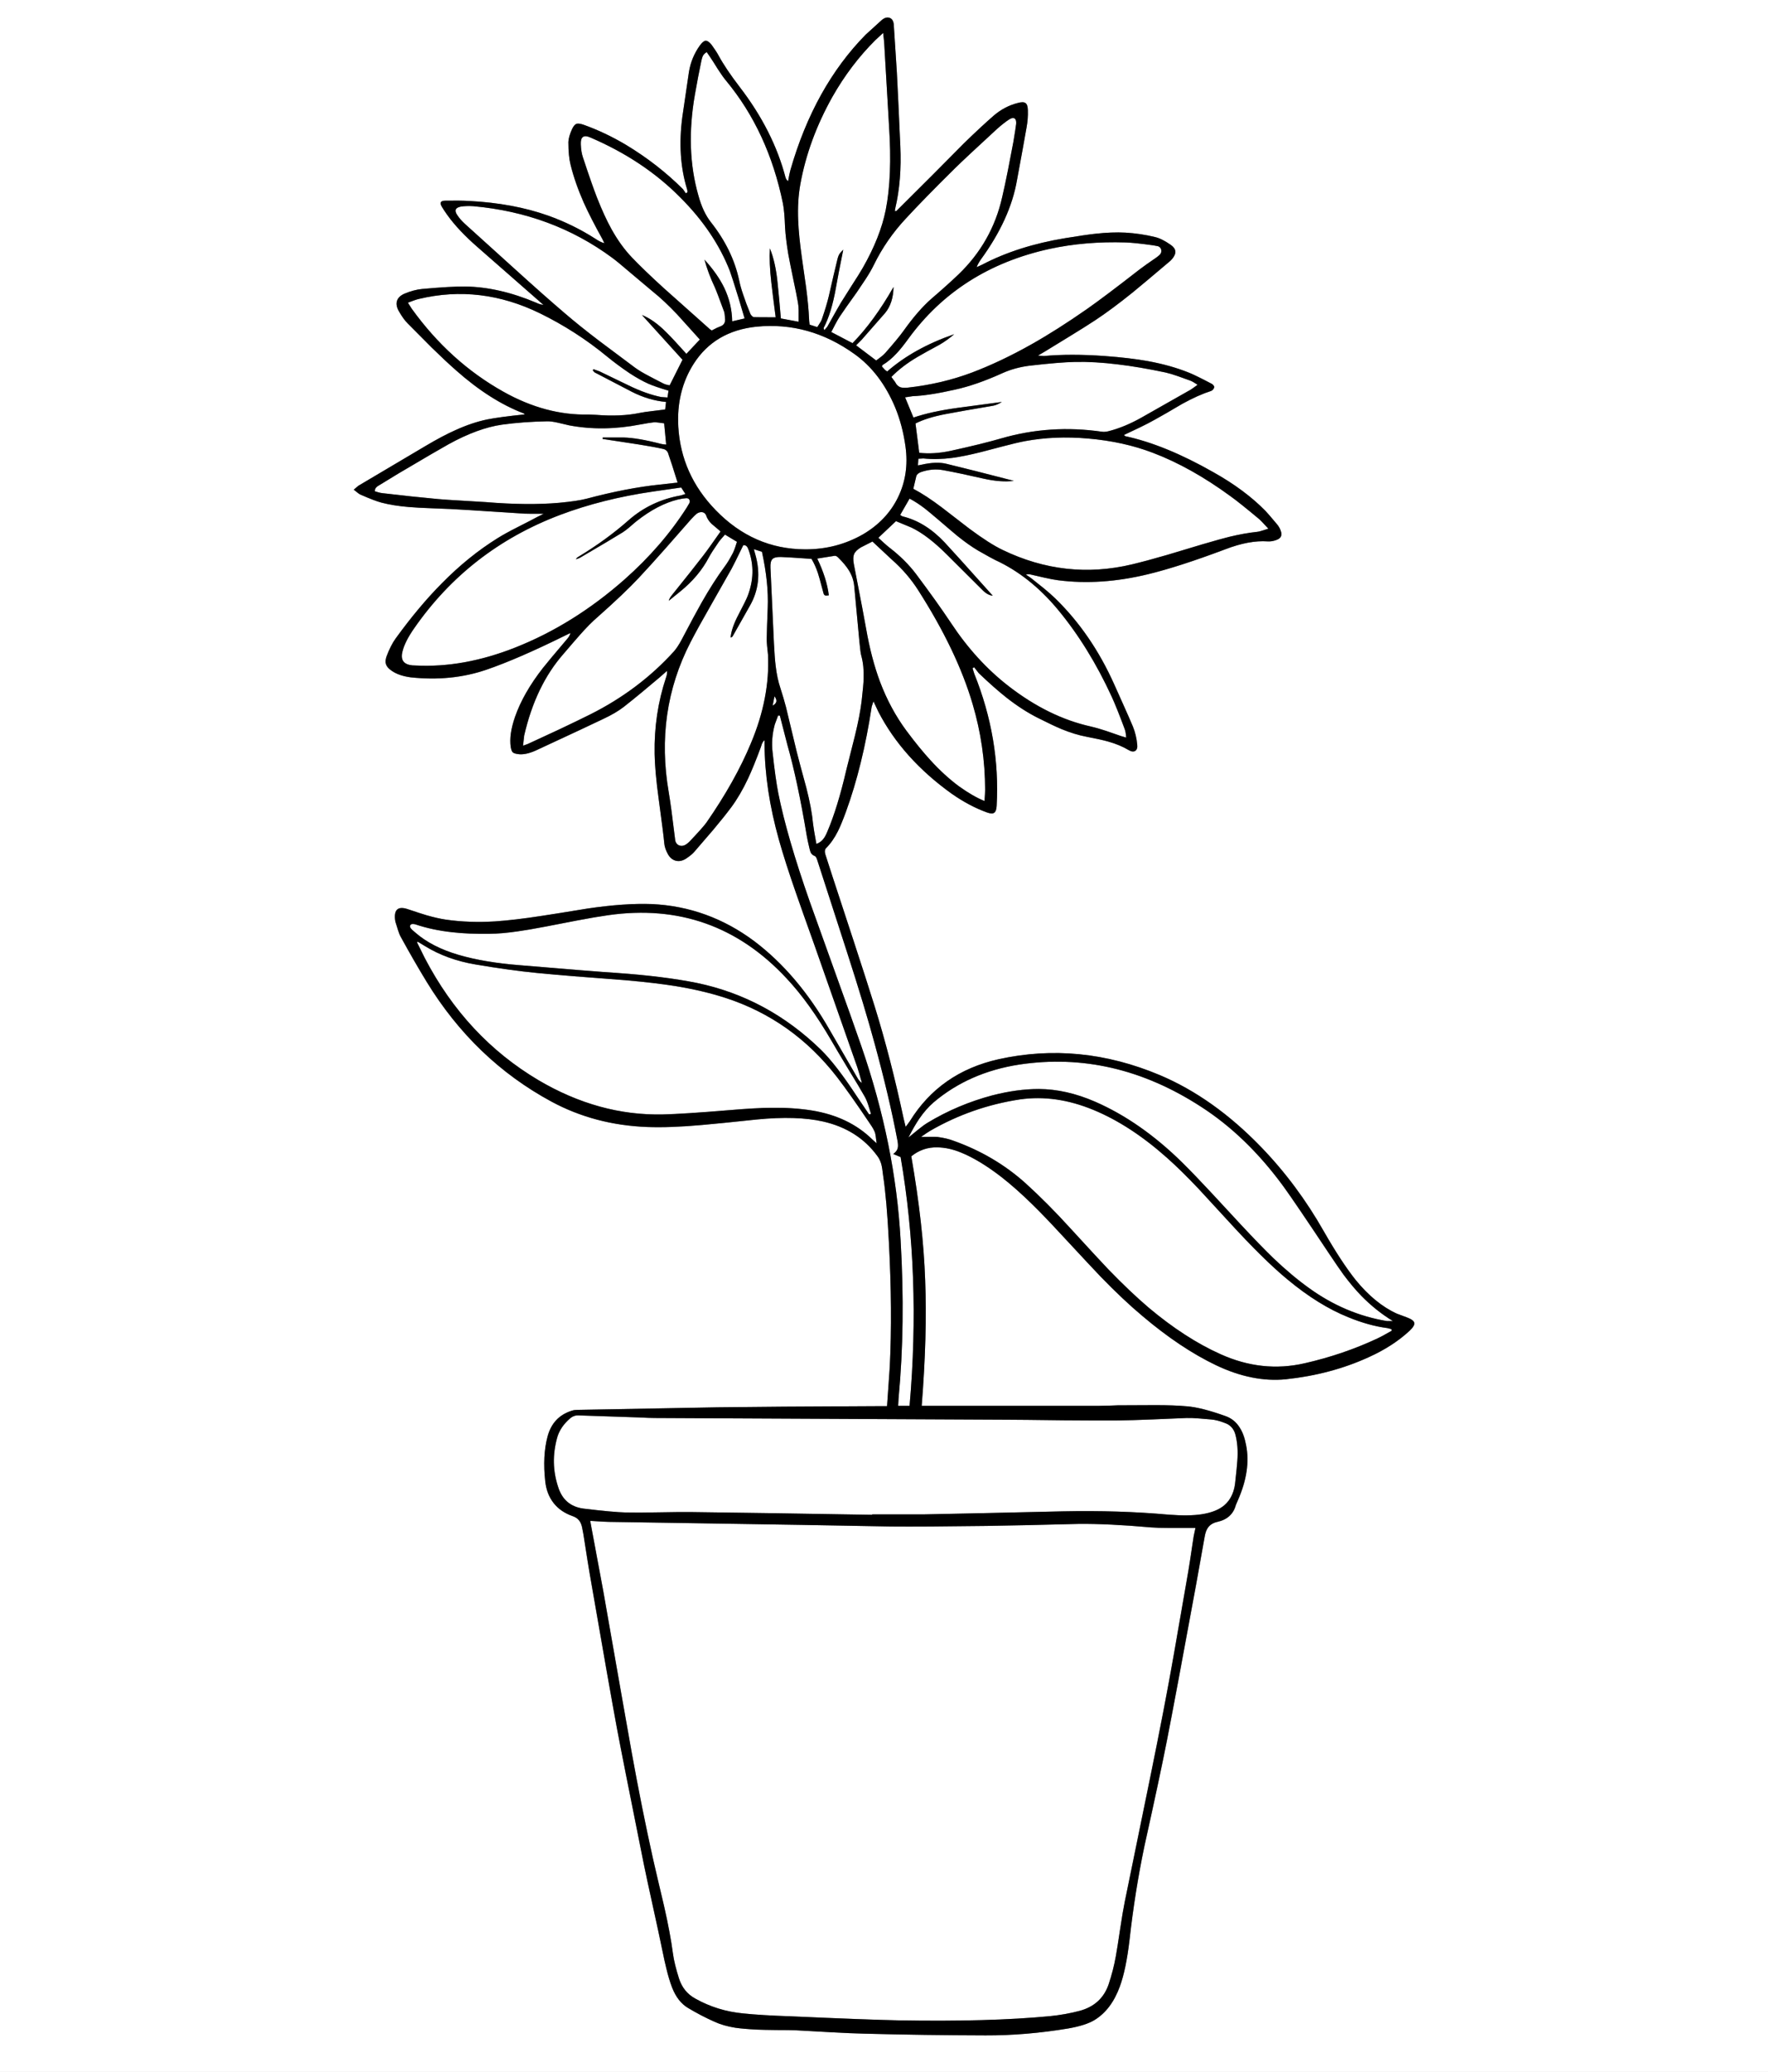 <svg width="612" height="717" viewBox="0 0 612 717" fill="none" xmlns="http://www.w3.org/2000/svg">
    <rect x="0" y="0" width="612" height="717" fill="#808080" stroke="none"/>
    <g clip-path="url(#clip0)">
        <path d="M267.45 244.2C268.283 243.733 268.717 243.2 268.75 242.6C268.783 242.167 268.567 241.617 268.1 240.95L267.45 244.2Z" fill="white"/>
        <path d="M0 717H612.35V0H0V717ZM405.2 84.7C407.2 86.033 407.383 87.667 405.75 89.6C405.35 90.067 404.95 90.45 404.55 90.75C399.05 95.417 394.917 98.883 392.15 101.15C387.317 105.05 382.983 108.267 379.15 110.8C376.817 112.333 373.933 114.15 370.5 116.25C366.667 118.617 363.783 120.383 361.85 121.55L359.3 123.05C360.5 123.15 361.183 123.2 361.35 123.2C367.45 122.633 374.467 122.633 382.4 123.2C388.233 123.633 393.183 124.217 397.25 124.95C402.583 125.917 407.383 127.267 411.65 129C413.083 129.567 415.667 130.833 419.4 132.8C419.633 132.9 419.85 133.083 420.05 133.35C420.283 133.65 420.367 133.867 420.3 134C420.267 134.267 420.133 134.533 419.9 134.8C419.667 135.067 419.433 135.233 419.2 135.3C416.267 136.233 412.95 137.717 409.25 139.75C405.083 142.217 401.933 144.033 399.8 145.2C398.4 146 396.633 146.917 394.5 147.95C392.067 149.083 390.233 149.95 389 150.55C389.1 150.583 389.283 150.717 389.55 150.95C398.717 152.917 408.867 157.067 420 163.4C427.267 167.467 433.283 171.933 438.05 176.8C438.55 177.3 439.917 178.883 442.15 181.55C442.717 182.283 443.1 182.967 443.3 183.6C443.933 185.2 443.45 186.283 441.85 186.85C440.817 187.25 439.8 187.417 438.8 187.35C434.533 187.05 429.633 187.967 424.1 190.1C413.467 194.1 404.583 196.967 397.45 198.7C386.483 201.367 376.1 202.067 366.3 200.8C365 200.633 363.4 200.333 361.5 199.9C358.6 199.233 357 198.867 356.7 198.8C356.1 198.667 355.583 198.683 355.15 198.85C356.317 199.617 357.067 200.15 357.4 200.45C358.3 201.183 359.633 202.25 361.4 203.65C362.933 204.917 364.217 206.05 365.25 207.05C373.683 215.25 380.517 225.217 385.75 236.95C386.283 238.15 387.367 240.567 389 244.2C390.333 247.167 391.383 249.567 392.15 251.4C392.95 253.367 393.45 255.45 393.65 257.65C393.783 258.75 393.55 259.483 392.95 259.85C392.383 260.217 391.617 260.117 390.65 259.55C388.65 258.35 386.283 257.367 383.55 256.6C382.05 256.167 379.567 255.617 376.1 254.95C373.433 254.45 370.583 253.583 367.55 252.35C365.55 251.517 362.833 250.233 359.4 248.5C355.8 246.7 352.167 244.367 348.5 241.5C345.7 239.3 342.467 236.45 338.8 232.95C338.1 232.017 337.567 231.333 337.2 230.9L336.65 231.25L337.25 233.15C343.283 248.15 345.867 263.383 345 278.85C344.933 280.117 344.65 280.917 344.15 281.25C343.683 281.617 342.85 281.583 341.65 281.15C337.583 279.683 333.5 277.517 329.4 274.65C318.067 266.517 309.617 257.067 304.05 246.3L302.35 242.7C301.983 243.733 301.783 244.333 301.75 244.5C299.683 258.133 296.7 270.3 292.8 281C291.733 283.9 290.817 286.117 290.05 287.65C288.883 289.983 287.517 291.933 285.95 293.5C285.517 293.933 285.417 294.6 285.65 295.5L288.15 303.25C289.783 308.283 292.25 315.8 295.55 325.8C298.483 334.733 300.9 342.25 302.8 348.35C306.467 360.15 309.8 373.067 312.8 387.1L313.5 389.95C314.367 388.783 314.833 388.15 314.9 388.05C321.867 376.75 332.117 369.583 345.65 366.55C364.35 362.417 382.967 364.25 401.5 372.05C413.867 377.283 425.517 385.55 436.45 396.85C444.817 405.483 452.1 415.267 458.3 426.2C462.267 433.133 465.9 438.683 469.2 442.85C473.7 448.383 478.483 452.3 483.55 454.6L486.9 455.85C488.533 456.45 489.417 457.083 489.55 457.75C489.717 458.417 489.183 459.333 487.95 460.5C484.083 464.1 479.333 467.167 473.7 469.7C465 473.667 455.467 476.2 445.1 477.3C437.4 478.067 429.35 476.45 420.95 472.45C412.717 468.517 404.233 462.85 395.5 455.45C391.067 451.75 386.233 447.2 381 441.8C379.267 440 374.733 435.15 367.4 427.25C363.433 422.95 360.083 419.467 357.35 416.8C353.583 413.1 349.967 409.9 346.5 407.2C341.433 403.3 336.783 400.5 332.55 398.8C329.783 397.667 327.067 397.083 324.4 397.05C321.067 396.983 318.083 398.017 315.45 400.15C318.217 415.983 319.817 430.267 320.25 443C320.75 455.7 320.35 470.2 319.05 486.5H380.2C381.067 486.5 382.55 486.467 384.65 486.4C386.517 486.3 387.983 486.267 389.05 486.3C391.483 486.3 395.133 486.283 400 486.25C404.2 486.25 407.817 486.383 410.85 486.65C414.217 486.917 418.683 488.05 424.25 490.05C426.317 490.783 427.95 492.117 429.15 494.05C430.15 495.583 430.883 497.617 431.35 500.15C432.483 505.917 431.55 512.217 428.55 519.05C428.383 519.45 428.133 520.033 427.8 520.8C426.967 523.933 424.833 525.883 421.4 526.65C420.033 526.95 418.983 527.567 418.25 528.5C417.65 529.267 417.233 530.367 417 531.8C416.333 535.467 415.35 540.967 414.05 548.3C409.217 574.6 405.85 592.583 403.95 602.25C402.35 610.417 399.75 622.617 396.15 638.85C393.95 649.383 392.233 660.183 391 671.25C390.2 678.117 389.083 683.5 387.65 687.4C385.683 692.8 382.75 696.683 378.85 699.05C376.817 700.283 373.8 701.25 369.8 701.95C360 703.583 350.45 704.383 341.15 704.35C327.15 704.317 313.15 704.117 299.15 703.75C296.117 703.683 292.217 703.517 287.45 703.25C280.883 702.883 276.967 702.667 275.7 702.6C274.2 702.533 271.917 702.5 268.85 702.5C265.817 702.467 263.533 702.417 262 702.35C258.8 702.183 256.3 701.967 254.5 701.7C251.767 701.267 249.35 700.567 247.25 699.6C244.183 698.233 241.15 696.65 238.15 694.85C235.783 693.45 233.95 691.1 232.65 687.8C231.917 685.9 231.25 683.683 230.65 681.15C230.317 679.883 229.817 677.617 229.15 674.35C228.483 671.083 227.433 666.2 226 659.7C224.567 653.2 223.517 648.317 222.85 645.05C217.85 620.15 214.75 604.483 213.55 598.05C211.983 589.65 208.833 571.783 204.1 544.45C203.833 542.95 203.117 538.45 201.95 530.95L201.45 528.35C201.217 527.383 200.867 526.633 200.4 526.1C199.9 525.467 199.167 524.983 198.2 524.65C195.433 523.683 193.25 522.183 191.65 520.15C190.05 518.117 189.083 515.65 188.75 512.75C188.083 506.75 188.35 501.517 189.55 497.05C190.783 492.517 193.55 489.567 197.85 488.2C198.417 488 198.967 487.9 199.5 487.9C232.033 487.3 248.35 487 248.45 487C260.75 486.833 279.217 486.7 303.85 486.6H307.05C307.617 478.8 307.933 474.25 308 472.95C308.633 460.083 308.533 445.767 307.7 430C307.2 420 306.533 412.283 305.7 406.85C305.5 405.017 305.283 403.667 305.05 402.8C304.717 401.7 304.267 400.783 303.7 400.05C299.233 393.917 292.967 389.933 284.9 388.1C278.833 386.733 271.2 386.5 262 387.4C253.567 388.3 247.25 388.933 243.05 389.3C235.683 389.967 229.333 390.2 224 390C211.933 389.533 200.917 386.617 190.95 381.25C173.15 371.65 158.717 357.8 147.65 339.7C144.783 335 141.833 329.883 138.8 324.35C138.433 323.717 138.1 322.917 137.8 321.95C137.467 320.817 137.2 319.967 137 319.4C136.9 319.167 136.817 318.783 136.75 318.25C136.35 314.683 137.85 313.483 141.25 314.65C144.317 315.683 146.483 316.383 147.75 316.75C150.183 317.45 152.4 317.95 154.4 318.25C159.8 319.017 165.45 319.217 171.35 318.85C175.817 318.55 181.183 317.917 187.45 316.95C190.983 316.417 196.3 315.567 203.4 314.4C211.967 313.133 219.367 312.617 225.6 312.85C238.6 313.45 250.433 317.733 261.1 325.7C271.167 333.3 279.9 343.6 287.3 356.6C288.533 358.733 291.7 364.2 296.8 373C297.233 373.8 297.75 374.383 298.35 374.75C297.683 372.317 297.15 370.5 296.75 369.3L281.9 327C279.033 319 276.9 312.983 275.5 308.95C273.067 301.983 271.117 295.9 269.65 290.7C266.35 278.967 264.683 267.85 264.65 257.35V256.15C264.25 256.483 263.95 256.9 263.75 257.4C263.65 257.667 263.517 258.067 263.35 258.6C261.683 263.1 260.217 266.7 258.95 269.4C257.15 273.233 255.2 276.567 253.1 279.4C251.433 281.633 249.367 284.217 246.9 287.15C245.467 288.85 243.3 291.367 240.4 294.7C239.833 295.4 238.85 296.217 237.45 297.15C236.217 297.917 235.033 298.15 233.9 297.85C232.767 297.55 231.85 296.767 231.15 295.5C230.45 294.2 230.05 293 229.95 291.9C229.783 289.933 229.133 284.783 228 276.45C227.133 270.117 226.667 264.933 226.6 260.9C226.433 251.667 227.75 242.85 230.55 234.45C230.85 233.65 230.967 232.883 230.9 232.15L228.35 234.4C227.983 234.7 225.933 236.417 222.2 239.55C219.7 241.617 217.617 243.3 215.95 244.6C214.117 246.033 211.7 247.45 208.7 248.85C205.667 250.317 197.933 253.933 185.5 259.7C183.067 260.8 180.983 261.217 179.25 260.95C178.317 260.817 177.717 260.6 177.45 260.3C177.183 260.033 176.967 259.45 176.8 258.55C176.367 255.617 176.867 252.1 178.3 248C180.2 242.567 183.4 236.967 187.9 231.2C188.933 229.867 191.8 226.433 196.5 220.9C197 220.3 197.317 219.683 197.45 219.05L195.5 220C184.567 225.4 175.483 229.333 168.25 231.8C160.217 234.533 151.533 235.4 142.2 234.4C139.467 234.033 137.3 233.3 135.7 232.2C134.633 231.5 133.95 230.767 133.65 230C133.35 229.233 133.4 228.283 133.8 227.15C134.767 224.583 135.817 222.517 136.95 220.95C142.317 213.55 147.65 207.183 152.95 201.85C159.083 195.617 165.533 190.4 172.3 186.2C174.067 185.1 176.333 183.85 179.1 182.45C182.2 180.883 184.517 179.683 186.05 178.85L188.2 177.8C184.233 177.8 182.017 177.783 181.55 177.75L162.9 176.55C157.567 176.217 153.567 176.017 150.9 175.95C146.333 175.783 143.183 175.617 141.45 175.45C137.917 175.15 134.8 174.65 132.1 173.95C130.533 173.55 128.083 172.617 124.75 171.15C124.45 171.017 124.1 170.783 123.7 170.45C122.967 169.85 122.55 169.517 122.45 169.45C123.45 168.583 123.983 168.133 124.05 168.1L147.35 154.3C151.283 151.967 154.717 150.15 157.65 148.85C161.45 147.117 165.117 145.883 168.65 145.15C171.483 144.583 175.817 144 181.65 143.4C181.517 143.233 181.383 143.117 181.25 143.05C173.55 140.117 165.767 135.167 157.9 128.2C155.433 126.033 152.6 123.383 149.4 120.25C145.767 116.583 143.033 113.833 141.2 112C140.2 111.033 139.167 109.617 138.1 107.75C137.333 106.417 137.1 105.233 137.4 104.2C137.7 103.133 138.55 102.283 139.95 101.65C142.183 100.717 144.25 100.167 146.15 100C152.75 99.4 157.7 99.117 161 99.15C168.8 99.25 177 101.117 185.6 104.75C186.5 105.183 187.333 105.433 188.1 105.5L165.45 85.65C160.917 81.717 157.367 77.95 154.8 74.35C154.033 73.283 153.417 72.35 152.95 71.55C152.117 70.15 152.5 69.45 154.1 69.45C157.367 69.383 160.167 69.417 162.5 69.55C172.633 70.083 181.7 71.767 189.7 74.6C195.5 76.667 200.95 79.333 206.05 82.6C207.217 83.4 208.267 83.917 209.2 84.15L208.5 82.7C205.867 77.967 203.733 73.8 202.1 70.2C200.067 65.6 198.533 61.2 197.5 57C197 55.033 196.75 52.417 196.75 49.15C196.783 47.95 197.217 46.433 198.05 44.6C198.55 43.6 199.05 43.017 199.55 42.85C200.05 42.683 200.85 42.783 201.95 43.15C206.917 44.917 211.817 47.233 216.65 50.1C224.05 54.567 230.65 59.7 236.45 65.5C236.483 65.533 236.8 66 237.4 66.9L237.95 66.55C237.95 66.083 237.917 65.75 237.85 65.55C235.517 57.983 234.967 49.6 236.2 40.4C237.567 30.967 238.333 25.75 238.5 24.75C239.067 21.45 240.317 18.45 242.25 15.75C243.017 14.683 243.683 14.133 244.25 14.1C244.85 14.067 245.55 14.55 246.35 15.55C247.417 17.017 248.2 18.217 248.7 19.15C250.4 22.283 252.85 25.933 256.05 30.1C263.817 40.2 269.117 50.683 271.95 61.55C272.15 62.05 272.433 62.433 272.8 62.7C273.1 60.967 273.367 59.683 273.6 58.85C279.1 39.683 287.783 24.067 299.65 12C300.25 11.433 302.083 9.767 305.15 7C306.15 6.133 307.1 5.867 308 6.2C308.867 6.533 309.333 7.383 309.4 8.75C309.633 12.383 309.983 17.817 310.45 25.05C310.75 30.683 311.15 39.15 311.65 50.45C312.017 58.417 311.433 65.633 309.9 72.1L309.75 73.05C310.083 73.05 310.267 73.033 310.3 73L323.2 60.15C325.533 57.817 329.017 54.3 333.65 49.6C337.883 45.5 341.35 42.283 344.05 39.95C346.517 37.85 349.25 36.417 352.25 35.65C353.55 35.283 354.45 35.283 354.95 35.65C355.483 35.983 355.767 36.8 355.8 38.1C355.867 40.1 355.717 42.1 355.35 44.1C354.65 48.133 353.55 54.183 352.05 62.25C350.517 71.283 346.317 80.5 339.45 89.9C338.717 91 338.267 91.85 338.1 92.45C338.5 92.25 339.117 91.967 339.95 91.6C348.217 87.267 357.833 84.2 368.8 82.4C373.5 81.633 376.933 81.133 379.1 80.9C382.967 80.467 386.45 80.333 389.55 80.5C392.983 80.7 396.367 81.2 399.7 82C401.333 82.367 403.167 83.267 405.2 84.7Z" fill="white"/>
        <path d="M234.55 167C233.15 162.467 232.033 159.017 231.2 156.65C231.1 156.383 230.9 156.117 230.6 155.85C230.3 155.617 230.017 155.467 229.75 155.4C227.35 154.867 224.45 154.333 221.05 153.8L208.6 151.9L208.65 151.4H215.8C219.067 151.467 223.383 152.2 228.75 153.6C229.117 153.7 229.733 153.783 230.6 153.85L229.9 146.5C229.067 146.367 228.45 146.283 228.05 146.25C227.35 146.15 226.767 146.117 226.3 146.15C225.5 146.217 223.933 146.467 221.6 146.9C213.033 148.567 204.85 148.667 197.05 147.2C196.883 147.167 195.6 146.867 193.2 146.3C191.633 145.933 190.333 145.767 189.3 145.8C183.833 145.9 178.667 146.283 173.8 146.95C168.2 147.75 162.017 150.017 155.25 153.75C152.95 155.017 147.15 158.4 137.85 163.9L131.3 167.9C130.8 168.167 130.45 168.417 130.25 168.65C129.917 168.983 129.75 169.433 129.75 170C130.05 170.1 130.483 170.233 131.05 170.4C131.55 170.533 131.967 170.617 132.3 170.65C139.333 171.483 145.767 172.167 151.6 172.7C153.433 172.867 156.183 173.05 159.85 173.25C163.517 173.45 166.267 173.617 168.1 173.75C177.8 174.55 186.267 174.633 193.5 174C197.8 173.6 200.95 173.133 202.95 172.6C212.383 170.1 220.833 168.467 228.3 167.7L234.55 167Z" fill="white"/>
        <path d="M230.25 141.7L230.55 139.1C226.55 138.733 222.617 137.567 218.75 135.6C217.75 135.1 213.433 132.85 205.8 128.85C205.533 128.55 205.333 128.333 205.2 128.2L205.4 127.75L207.5 128.5L217.65 133.4C221.683 135.367 225.433 136.7 228.9 137.4C228.967 137.4 229.683 137.45 231.05 137.55L231.4 135.2C228.2 134.233 225.883 133.433 224.45 132.8C222.45 131.9 220.3 130.7 218 129.2C215.167 127.3 212.533 125.35 210.1 123.35C202.967 117.483 195.25 112.517 186.95 108.45C173.183 101.717 159.2 100.05 145 103.45C144.533 103.55 143.933 103.733 143.2 104C141.9 104.5 141.233 104.75 141.2 104.75L142.5 106.8C151.333 119.067 161.917 128.65 174.25 135.55C184.05 141.05 193.883 143.683 203.75 143.45L206.15 143.55C212.017 144.017 217.1 143.8 221.4 142.9C222.567 142.667 224.033 142.45 225.8 142.25C226.767 142.117 228.25 141.933 230.25 141.7Z" fill="white"/>
        <path d="M234.7 172.85C230.033 173.983 225.25 176.483 220.35 180.35C220.117 180.517 219.333 181.183 218 182.35C217.033 183.183 216.2 183.817 215.5 184.25C212.867 185.883 207.933 188.817 200.7 193.05C200.6 193.117 200.15 193.283 199.35 193.55C199.517 193.183 199.817 192.883 200.25 192.65C206.65 188.783 212.4 184.6 217.5 180.1C222.633 175.567 228.683 172.683 235.65 171.45C235.817 171.417 236.35 171.25 237.25 170.95L235.8 168.7L226.05 170.1C214.383 171.8 203.65 174.5 193.85 178.2C172.817 186.167 155.983 199.25 143.35 217.45C141.183 220.55 139.833 223.25 139.3 225.55C138.6 228.383 139.733 229.95 142.7 230.25L143.9 230.3C154.933 230.867 166.4 228.8 178.3 224.1C191.733 218.8 204.35 210.95 216.15 200.55C224.85 192.85 232.05 184.533 237.75 175.6L238.6 174.15C238.833 173.683 238.833 173.267 238.6 172.9C238.4 172.533 238.033 172.367 237.5 172.4C236.833 172.433 235.9 172.583 234.7 172.85Z" fill="white"/>
        <path d="M287.9 360.3C282.733 351.4 277.517 344.15 272.25 338.55C255.483 320.517 234.917 313.233 210.55 316.7C207.483 317.133 203.867 317.75 199.7 318.55C194.9 319.483 191.283 320.183 188.85 320.65C184.65 321.45 181.433 322 179.2 322.3C175.6 322.833 172.333 323.117 169.4 323.15C164.533 323.217 160.233 323.033 156.5 322.6C151.933 322.1 147.717 321.2 143.85 319.9C143.583 319.8 143.283 319.75 142.95 319.75C142.55 319.75 142.283 319.833 142.15 320C141.717 320.467 141.9 321.067 142.7 321.8L143.8 322.75C147.633 326.083 152.633 328.65 158.8 330.45C164.767 332.183 171.767 333.367 179.8 334C196.767 335.433 208.067 336.333 213.7 336.7C224.467 337.467 233.65 338.617 241.25 340.15C257.517 343.55 271.817 351.25 284.15 363.25C287.65 366.683 291.75 371.983 296.45 379.15L300.85 385.65L301.5 385.45C301.067 384.083 300.75 383.067 300.55 382.4C300.15 381.167 299.733 380.183 299.3 379.45C298 377.15 296.1 373.967 293.6 369.9C290.933 365.467 289.033 362.267 287.9 360.3Z" fill="white"/>
        <path d="M251.05 345.3C245.883 343.633 240.167 342.283 233.9 341.25C229.1 340.483 223.283 339.8 216.45 339.2C202.85 338.2 192.667 337.367 185.9 336.7C179.733 336.1 172.617 335.117 164.55 333.75C158.017 332.65 152.2 330.533 147.1 327.4L144.55 325.85L144.4 326.2L147.05 331.55C156.583 349.817 169.7 363.9 186.4 373.8C200.367 382.033 214.733 385.983 229.5 385.65C234.1 385.55 241.833 385.05 252.7 384.15C258.567 383.65 263.317 383.383 266.95 383.35C272.117 383.283 276.85 383.6 281.15 384.3C289.65 385.7 296.583 389.033 301.95 394.3L303.45 395.65C303.25 393.817 303.067 392.6 302.9 392C302.633 391.2 302.033 390.133 301.1 388.8C296.633 382.133 292.85 376.783 289.75 372.75C279.483 359.483 266.583 350.333 251.05 345.3Z" fill="white"/>
        <path d="M234.4 108.8C231.367 105.6 228.533 102.95 225.9 100.85C222.567 98.017 220.05 95.9 218.35 94.5C215.283 91.867 213.133 90.1 211.9 89.2C198 78.933 181.967 72.983 163.8 71.35C162.167 71.25 160.733 71.3 159.5 71.5C157.6 71.867 157.2 72.85 158.3 74.45C158.933 75.417 159.767 76.383 160.8 77.35C164.667 80.817 170.417 86.017 178.05 92.95C184.917 99.183 190.717 104.317 195.45 108.35C198.817 111.25 202.8 114.45 207.4 117.95C209.067 119.217 213.167 122.283 219.7 127.15C220.967 128.083 222.567 129.05 224.5 130.05C225.6 130.65 227.267 131.517 229.5 132.65C229.8 132.817 230.183 132.967 230.65 133.1C230.917 133.167 231.3 133.25 231.8 133.35L236.25 124.5L222.2 109C224.9 110.067 227.683 112.033 230.55 114.9C232.183 116.5 234.533 119.017 237.6 122.45L242.25 117.5C237.65 112.4 235.033 109.5 234.4 108.8Z" fill="white"/>
        <path d="M254.45 189.5C254.817 188.3 255.033 187.633 255.1 187.5L250.95 185C249.717 186.4 249.033 187.2 248.9 187.4C247.167 189.9 246 191.717 245.4 192.85C243.1 197.25 239.783 201.2 235.45 204.7L231.5 207.9C231.633 207.3 232.033 206.6 232.7 205.8C237.5 199.833 241.067 195.333 243.4 192.3C244.2 191.267 245.2 189.9 246.4 188.2C248.067 185.8 249.067 184.383 249.4 183.95L248.95 183.5C247.35 182.167 246.483 181.433 246.35 181.3C245.417 180.4 244.783 179.433 244.45 178.4C244.217 177.767 243.783 177.383 243.15 177.25C242.483 177.15 241.833 177.317 241.2 177.75C240.867 177.983 240.233 178.6 239.3 179.6C237.3 181.867 234.3 185.283 230.3 189.85C226.7 193.917 223.633 197.3 221.1 200C217.8 203.533 213.067 208.033 206.9 213.5C205.033 215.1 202.983 217.167 200.75 219.7C199.45 221.167 197.533 223.383 195 226.35C188.6 233.65 184.083 243.05 181.45 254.55C181.417 254.683 181.283 255.85 181.05 258.05C181.583 257.85 182.133 257.65 182.7 257.45C185.133 256.317 188.767 254.633 193.6 252.4C197.833 250.4 201.417 248.667 204.35 247.2C215.583 241.567 225.233 234.3 233.3 225.4C234.133 224.433 234.967 223.183 235.8 221.65C238.967 215.617 241.317 211.25 242.85 208.55C245.583 203.75 248.25 199.583 250.85 196.05C251.65 195.017 252.6 193.45 253.7 191.35C253.933 190.883 254.183 190.267 254.45 189.5Z" fill="white"/>
        <path d="M428.3 505.6C428.567 502.067 428.333 498.967 427.6 496.3C427.033 494.367 425.85 493.083 424.05 492.45C422.217 491.717 420.567 491.3 419.1 491.2C417.267 491.033 415.883 490.917 414.95 490.85C413.317 490.717 411.917 490.667 410.75 490.7C408.717 490.767 404.767 490.933 398.9 491.2C393.967 491.4 390.017 491.517 387.05 491.55C382.183 491.583 375.867 491.567 368.1 491.5C357.867 491.367 351.55 491.3 349.15 491.3L226.75 490.7C225.45 490.7 223.533 490.633 221 490.5L200.15 489.8C199.183 489.767 198.3 490.067 197.5 490.7C195.1 492.733 193.55 495.017 192.85 497.55C191.25 503.383 191.367 509.05 193.2 514.55C194.567 518.95 197.483 521.45 201.95 522.05C208.817 522.883 213.733 523.333 216.7 523.4C219.4 523.467 223.167 523.45 228 523.35C233.267 523.25 237.017 523.217 239.25 523.25C253.183 523.417 274.067 523.733 301.9 524.2V524.05H319.9C330.567 523.85 346.567 523.5 367.9 523C380.867 522.733 393.083 523.117 404.55 524.15C409.25 524.517 413.083 524.467 416.05 524C419.417 523.467 422 522.433 423.8 520.9C426.1 518.933 427.383 516.05 427.65 512.25C427.983 509.283 428.2 507.067 428.3 505.6Z" fill="white"/>
        <path d="M235.5 68.35C227.033 59.783 216.667 52.867 204.4 47.6C202.033 46.533 200.917 47.333 201.05 50C201.117 51.733 201.367 53.233 201.8 54.5C203.867 60.767 205.5 65.433 206.7 68.5C208.4 72.8 210.067 76.417 211.7 79.35C213.8 83.117 216.133 86.35 218.7 89.05C221.433 91.917 225.067 95.417 229.6 99.55C230.6 100.45 235.967 105.233 245.7 113.9C245.833 114.033 246.067 114.183 246.4 114.35C247.767 113.617 248.667 113.183 249.1 113.05C250.6 112.583 251.217 111.55 250.95 109.95L250.85 108.9C250.817 108.467 250.75 108.117 250.65 107.85C248.917 103.117 247.833 100.283 247.4 99.35C245.9 96.183 244.717 93.017 243.85 89.85C246.85 93.117 249.133 96.367 250.7 99.6C252.467 103.3 253.383 107.167 253.45 111.2L257.75 110.2L255.65 103.15C254.117 98.183 253.117 95.067 252.65 93.8C249.117 84.733 243.4 76.25 235.5 68.35Z" fill="white"/>
        <path d="M411.35 543.65C411.55 542.517 412.167 538.5 413.2 531.6L413.8 528.75H410.75C407.983 528.75 405.9 528.75 404.5 528.75C402.033 528.75 399.967 528.683 398.3 528.55C388.533 527.683 380.233 527.283 373.4 527.35C359.2 527.717 348.567 527.95 341.5 528.05C326.767 528.25 315.717 528.317 308.35 528.25C285.017 527.817 267.517 527.517 255.85 527.35L210.75 526.65C210.017 526.65 207.867 526.533 204.3 526.3L208.8 550.45C214.467 582.75 217.783 601.567 218.75 606.9C221.017 619.433 223.433 631.483 226 643.05C226.833 646.717 228.117 652.2 229.85 659.5C231.317 665.933 232.35 671.467 232.95 676.1C233.283 678.5 233.983 681.367 235.05 684.7C236.05 687.8 237.917 690.1 240.65 691.6C245.75 694.467 251.283 696.183 257.25 696.75C261.383 697.183 266.883 697.517 273.75 697.75C291.717 698.55 304.183 699.017 311.15 699.15C331.983 699.517 349.4 699.033 363.4 697.7C367.033 697.333 370.483 696.717 373.75 695.85C378.783 694.483 382.117 691.433 383.75 686.7C384.85 683.4 385.683 680.15 386.25 676.95C386.583 675.117 387.083 671.967 387.75 667.5C388.35 663.467 388.883 660.317 389.35 658.05C389.85 655.55 392.75 641.383 398.05 615.55C401.55 598.417 404.283 584.217 406.25 572.95C409.483 554.383 411.183 544.617 411.35 543.65Z" fill="white"/>
        <path d="M259.2 190.5C258.967 189.833 258.75 189.383 258.55 189.15C258.25 188.783 257.833 188.617 257.3 188.65C255.167 193.05 253.817 195.767 253.25 196.8C252.517 198.133 250.117 202.367 246.05 209.5C243.083 214.667 240.733 218.933 239 222.3C230.767 238.3 228.267 255.617 231.5 274.25C232.033 277.383 232.7 282.283 233.5 288.95C233.567 289.417 233.65 290.083 233.75 290.95C233.95 291.683 234.35 292.2 234.95 292.5C235.65 292.8 236.35 292.783 237.05 292.45C237.55 292.217 238.117 291.783 238.75 291.15C241.783 287.95 243.7 285.8 244.5 284.7C251.167 275.1 256.317 265.917 259.95 257.15C264.35 246.683 266.317 236.5 265.85 226.6C265.55 224.133 265.4 222.3 265.4 221.1C265.433 218.7 265.55 215.1 265.75 210.3C265.983 204.567 265.317 198.117 263.75 190.95L260.95 190.05L261.45 191.85C263.317 198.383 262.65 204.383 259.45 209.85L253.55 220.3C253.55 220.333 253.333 220.45 252.9 220.65C253.067 218.483 253.983 215.817 255.65 212.65C257.383 209.35 258.433 207.217 258.8 206.25C260.867 200.883 261 195.633 259.2 190.5Z" fill="white"/>
        <path d="M251.35 27.95C250.517 26.95 249.567 25.617 248.5 23.95C247.367 22.117 246.483 20.733 245.85 19.8L244.65 18.05C244.05 18.35 243.6 18.783 243.3 19.35C243.133 19.683 242.967 20.217 242.8 20.95C242.033 24.617 241.283 28.533 240.55 32.7C238.317 45.433 238.717 57.083 241.75 67.65C242.783 71.45 244.217 74.517 246.05 76.85C251.083 83.217 254.35 89.917 255.85 96.95C256.183 98.55 256.633 100.167 257.2 101.8C257.9 103.933 258.733 106.167 259.7 108.5C259.8 108.8 259.983 109.067 260.25 109.3C260.483 109.567 260.717 109.717 260.95 109.75C261.783 109.783 264.3 109.8 268.5 109.8C267.8 104.467 267.3 100.467 267 97.8C266.467 93.167 266.3 89.217 266.5 85.95C267.8 89.15 268.683 93.083 269.15 97.75C269.45 100.517 269.833 104.667 270.3 110.2L276.45 111.35V107.25C276.45 106.45 276.367 105.583 276.2 104.65C275.867 102.75 275.35 100.167 274.65 96.9C273.75 92.567 273.15 89.55 272.85 87.85C272.283 84.45 271.917 81.4 271.75 78.7C271.617 74.933 271.367 72.15 271 70.35C267.6 53.783 261.05 39.65 251.35 27.95Z" fill="white"/>
        <path d="M313.45 154.6C312.783 149.7 311.583 145.15 309.85 140.95C306.483 132.95 301.783 126.8 295.75 122.5C285.283 115 273.983 111.85 261.85 113.05C252.217 114.05 244.983 118.317 240.15 125.85C236.117 132.183 234.333 139.45 234.8 147.65C235.433 158.683 239.75 168.317 247.75 176.55C256.483 185.55 266.8 190.067 278.7 190.1C285.9 190.133 292.55 188.417 298.65 184.95C304.183 181.717 308.25 177.433 310.85 172.1C313.45 166.767 314.317 160.933 313.45 154.6Z" fill="white"/>
        <path d="M293.85 197.4C293.017 196.033 291.767 194.533 290.1 192.9C289.667 192.467 289.25 192.283 288.85 192.35C288.117 192.45 286.133 192.767 282.9 193.3C285.1 197.9 286.433 202.133 286.9 206C286.367 206.1 286 206.133 285.8 206.1C285.467 206.033 285.233 205.817 285.1 205.45L284.55 203.4C283.95 201.1 283.467 199.383 283.1 198.25C282.467 196.383 281.733 194.767 280.9 193.4C275.233 193 271.7 192.783 270.3 192.75C268.833 192.717 267.85 192.967 267.35 193.5C266.85 194.033 266.633 195.017 266.7 196.45L267.9 222.55C268.067 225.95 268.267 228.583 268.5 230.45C268.833 233.317 269.383 235.883 270.15 238.15C270.917 240.55 271.55 242.7 272.05 244.6L275.8 260.2C276.5 262.967 277.6 267.083 279.1 272.55C280.333 277.35 281.117 281.55 281.45 285.15C281.55 286.117 281.933 288.417 282.6 292.05C283.6 291.683 284.417 291.083 285.05 290.25C285.483 289.717 285.933 288.883 286.4 287.75C288.767 282.217 290.967 275.05 293 266.25C294.333 261.05 295.317 257.15 295.95 254.55C297.083 249.917 297.85 245.95 298.25 242.65C298.683 238.883 298.917 236.267 298.95 234.8C299.05 231.867 298.783 229.25 298.15 226.95C297.95 226.283 297.733 224.7 297.5 222.2C296.367 210.067 295.767 203.633 295.7 202.9C295.533 200.967 294.917 199.133 293.85 197.4Z" fill="white"/>
        <path d="M268.2 250.7C267.3 254.033 267.05 257.283 267.45 260.45C268.083 266.35 268.733 271.017 269.4 274.45C271.4 284.483 275.05 297.05 280.35 312.15C281.617 315.717 284.6 324.033 289.3 337.1C293 347.333 295.95 355.633 298.15 362C306.017 384.733 310.55 407.133 311.75 429.2C312.883 448.667 312.65 466.883 311.05 483.85C311.05 483.95 311 484.833 310.9 486.5H314.85C317.483 456.4 316.45 427.7 311.75 400.4L309.2 399.35C310.133 398.683 310.667 397.9 310.8 397C310.9 396.433 310.833 395.567 310.6 394.4C308.733 384.533 306.133 373.5 302.8 361.3C300.5 352.8 297.283 342.15 293.15 329.35C286.95 310.217 283.517 299.6 282.85 297.5C282.617 296.767 282.333 296.333 282 296.2C281.433 296 281 295.65 280.7 295.15C280.533 294.85 280.367 294.333 280.2 293.6C279.733 291.633 279.417 290.15 279.25 289.15C277.15 276.55 274.917 266.083 272.55 257.75C272.183 256.417 271.317 253.05 269.95 247.65L269.35 247.6C268.617 249.533 268.233 250.567 268.2 250.7Z" fill="white"/>
        <path d="M305.7 11.4L303.05 13.85C297.317 19.55 292.35 26.1 288.15 33.5C282.617 43.367 278.917 53.433 277.05 63.7C276.35 67.567 276.1 71.783 276.3 76.35C276.433 79.817 276.85 84.033 277.55 89C277.883 91.367 278.383 94.883 279.05 99.55C279.583 103.65 279.917 107.183 280.05 110.15C280.05 110.617 280.117 111.35 280.25 112.35L282.9 113.2C283.1 112.867 283.4 112.4 283.8 111.8C284.133 111.3 284.367 110.85 284.5 110.45C285.6 107.25 286.4 104.583 286.9 102.45C288.167 96.85 289.15 92.65 289.85 89.85C290.05 88.983 290.3 88.317 290.6 87.85C290.867 87.45 291.3 86.967 291.9 86.4C290.667 92.5 289.833 96.817 289.4 99.35C288.367 105.317 286.933 110.033 285.1 113.5C285.067 113.533 285.15 113.783 285.35 114.25C285.617 113.917 285.95 113.533 286.35 113.1C289.283 107.867 290.85 105.1 291.05 104.8C291.683 103.767 292.967 101.733 294.9 98.7C296.533 96.2 297.8 94.167 298.7 92.6C302.7 85.6 305.333 78.95 306.6 72.65C308.133 64.883 308.517 55.25 307.75 43.75L306.05 14.55C305.917 13.383 305.8 12.333 305.7 11.4Z" fill="white"/>
        <path d="M348.95 58.65C350.15 52.383 350.767 49.167 350.8 49C351.333 45.8 351.65 43.75 351.75 42.85C351.817 41.883 351.633 41.267 351.2 41C350.767 40.7 350.133 40.817 349.3 41.35C348.2 42.05 346.817 43.133 345.15 44.6C337.683 51.467 332.833 56 330.6 58.2C323.5 65.2 317.8 71.033 313.5 75.7C309 80.533 305.333 85.85 302.5 91.65C301.8 93.083 300.867 94.7 299.7 96.5C298.3 98.6 297.25 100.167 296.55 101.2C293.883 104.9 291.917 107.7 290.65 109.6C290.217 110.267 289.717 111.133 289.15 112.2C288.55 113.4 288.083 114.3 287.75 114.9L295.1 118.75C300.067 113.683 304.8 107.2 309.3 99.3C309.233 103.033 308.267 106.033 306.4 108.3C305.7 109.133 302.967 112.25 298.2 117.65L296.35 119.5L303.3 124.75C303.333 124.717 303.883 124.3 304.95 123.5C305.55 123.033 306.017 122.617 306.35 122.25C309.35 118.85 311.483 116.267 312.75 114.5C316.117 109.767 319.367 106.033 322.5 103.3C326 100.3 329.083 97.533 331.75 95C339.517 87.533 344.567 78.617 346.9 68.25C347.5 65.717 348.183 62.517 348.95 58.65Z" fill="white"/>
        <path d="M295.55 195.15C297.983 207.683 299.4 215.133 299.8 217.5C301 224.4 302.617 230.567 304.65 236C307.017 242.233 310.05 247.85 313.75 252.85C316.75 256.883 319.55 260.317 322.15 263.15C325.35 266.65 328.617 269.633 331.95 272.1C335.15 274.4 338.1 276.1 340.8 277.2C340.933 275.267 341 273.983 341 273.35C341 263.25 339.55 253.317 336.65 243.55C333.05 231.35 326.8 218.283 317.9 204.35C315.433 200.45 312.367 196.883 308.7 193.65C305.833 190.95 303.6 188.867 302 187.4C299.6 188.6 298.283 189.267 298.05 189.4C296.817 190.133 296.017 190.917 295.65 191.75C295.317 192.55 295.283 193.683 295.55 195.15Z" fill="white"/>
        <path d="M400.3 89.1C400.9 88.667 401.333 88.3 401.6 88C401.967 87.5 402.083 86.967 401.95 86.4C401.817 85.833 401.45 85.433 400.85 85.2C400.617 85.133 400.067 85.033 399.2 84.9C394.933 84.3 391.75 83.967 389.65 83.9C380.35 83.6 371.55 84.35 363.25 86.15C342.483 90.717 326.217 101.067 314.45 117.2C312.883 119.367 311.533 121.05 310.4 122.25C308.8 123.983 307.15 125.35 305.45 126.35C305.417 126.35 305.367 126.517 305.3 126.85L306.4 128.05L307.1 128.55C313.233 123.183 320.967 118.883 330.3 115.65C328.733 117.017 327.067 118.217 325.3 119.25C321.833 121.117 319.25 122.55 317.55 123.55C313.983 125.65 310.983 127.95 308.55 130.45C308.917 130.95 309.35 131.533 309.85 132.2C310.283 133.1 310.883 133.7 311.65 134C312.25 134.2 313.083 134.25 314.15 134.15C322.05 133.283 329.5 131.533 336.5 128.9C343.167 126.367 350.017 123.117 357.05 119.15C362.917 115.85 369.317 111.783 376.25 106.95C380.383 104.05 386.45 99.483 394.45 93.25C395.717 92.283 397.667 90.9 400.3 89.1Z" fill="white"/>
        <path d="M395.05 144.55L412.15 134.85C412.583 134.583 413.383 134.017 414.55 133.15C413.383 132.383 412.567 131.917 412.1 131.75C410.2 131.05 408.767 130.533 407.8 130.2C406.1 129.6 404.65 129.167 403.45 128.9C397.283 127.6 391.783 126.667 386.95 126.1C381.583 125.433 376.65 125.15 372.15 125.25C368.583 125.317 363.333 125.75 356.4 126.55C352.967 126.983 349.817 127.85 346.95 129.15C340.983 131.85 335.583 133.733 330.75 134.8C324.583 136.2 319.633 136.967 315.9 137.1C315.833 137.1 314.967 137.233 313.3 137.5L316.2 144.5C320.3 143.1 325.383 141.983 331.45 141.15C334.85 140.683 339.967 140 346.8 139.1C345.7 139.8 344.7 140.233 343.8 140.4C336.467 141.633 330.967 142.6 327.3 143.3C322.967 144.133 319.5 145.217 316.9 146.55L318.2 156.7C321.567 157.067 325.133 156.85 328.9 156.05C336.233 154.45 342.133 153 346.6 151.7C357.9 148.433 369.517 147.667 381.45 149.4C382.15 149.5 382.933 149.433 383.8 149.2C387.433 148.267 391.183 146.717 395.05 144.55Z" fill="white"/>
        <path d="M388 254.7L389.85 255.25C389.75 254.483 389.683 253.933 389.65 253.6C389.55 253.033 389.433 252.583 389.3 252.25C387.433 247.25 385.95 243.55 384.85 241.15C379.55 229.617 373.3 219.517 366.1 210.85C359.667 203.15 352.467 197.467 344.5 193.8C343.967 193.567 342 192.483 338.6 190.55C336.4 189.25 334.017 187.567 331.45 185.5C330.35 184.6 328.133 182.717 324.8 179.85C322.567 177.95 321 176.65 320.1 175.95C318.267 174.55 316.517 173.417 314.85 172.55L311.6 178.2C312.067 178.533 312.35 178.7 312.45 178.7C317.683 179.967 322.517 182.95 326.95 187.65C328.983 189.817 334.55 195.983 343.65 206.15C342.45 206.017 341.3 205.4 340.2 204.3L327.8 191.95C323.3 187.45 319.183 184.317 315.45 182.55C313.017 181.55 311.25 180.817 310.15 180.35L304.05 186.1L305.95 187.85C306.717 188.55 307.383 189.117 307.95 189.55C311.583 192.35 314.633 195.383 317.1 198.65C321.9 205.05 325.933 210.7 329.2 215.6C334.967 224.333 341.617 231.617 349.15 237.45C358.35 244.583 367.817 249.233 377.55 251.4C379.017 251.733 380.767 252.233 382.8 252.9C383.967 253.3 385.7 253.9 388 254.7Z" fill="white"/>
        <path d="M426.05 171.8C416.817 165.033 407.783 159.983 398.95 156.65C392.217 154.083 384.767 152.45 376.6 151.75C368.933 151.083 361.683 151.383 354.85 152.65C352.75 153.05 350.2 153.65 347.2 154.45C343.8 155.35 341.25 156.017 339.55 156.45C335.683 157.417 332.4 158.083 329.7 158.45C326.1 158.917 322.75 158.983 319.65 158.65C319.517 158.65 318.933 158.683 317.9 158.75L317.75 161.05L319.05 160.8C322.45 160.033 325.3 159.933 327.6 160.5C333.4 161.9 341.183 163.867 350.95 166.4C347.983 166.8 344.433 166.533 340.3 165.6C334.933 164.367 330.333 163.4 326.5 162.7C323.967 162.233 321.367 162.467 318.7 163.4C317.9 163.733 317.4 164.167 317.2 164.7C317.133 164.933 316.783 166.417 316.15 169.15C319.083 170.683 322.417 172.867 326.15 175.7C328.25 177.3 331.383 179.717 335.55 182.95C340.217 186.417 344.05 188.867 347.05 190.3C361.55 197.3 376.483 198.967 391.85 195.3C395.317 194.467 399.4 193.367 404.1 192C406.8 191.2 410.85 189.983 416.25 188.35C420.583 187.083 423.7 186.217 425.6 185.75C429.1 184.917 432.267 184.35 435.1 184.05C435.567 184.017 436.15 183.883 436.85 183.65C437.283 183.517 438.017 183.283 439.05 182.95C437.25 181.017 436.233 179.95 436 179.75C431.367 175.883 428.05 173.233 426.05 171.8Z" fill="white"/>
        <path d="M481.75 460.5L481.65 459.95L480.3 459.6C475.967 459.033 471.45 457.783 466.75 455.85C459.85 453.083 452.817 448.717 445.65 442.75C440.217 438.283 433.45 431.617 425.35 422.75C418.95 415.783 415.483 412.017 414.95 411.45C410.95 407.217 407.3 403.633 404 400.7C395.467 393.1 386.933 387.55 378.4 384.05C369.733 380.483 361.3 379.283 353.1 380.45C342.067 382.117 331.733 385.717 322.1 391.25C321.3 391.717 320.2 392.45 318.8 393.45C318.967 393.45 320 393.433 321.9 393.4C323 393.367 323.883 393.383 324.55 393.45C326.717 393.75 328.5 394.167 329.9 394.7C339.5 398.1 347.9 403.05 355.1 409.55C360.2 414.183 365.383 419.4 370.65 425.2C377.217 432.367 381.567 437.067 383.7 439.3C388.7 444.467 393.333 448.867 397.6 452.5C406 459.567 414.283 464.933 422.45 468.6C432.117 472.967 441.85 474.017 451.65 471.75C460.583 469.717 469.017 466.833 476.95 463.1C477.583 462.833 479.183 461.967 481.75 460.5Z" fill="white"/>
        <path d="M480.05 457.15H482.15C478.25 454.783 474.6 451.867 471.2 448.4C469.233 446.367 467.2 443.95 465.1 441.15C463.867 439.45 462.083 436.85 459.75 433.35C452.05 421.783 446.933 414.25 444.4 410.75C435.867 399.05 426.317 389.8 415.75 383C395.65 369.967 374.667 365.1 352.8 368.4C341.2 370.2 331.317 374.567 323.15 381.5C321.383 383.033 319.733 384.917 318.2 387.15C317.067 388.817 315.817 390.983 314.45 393.65L317.7 391C319 389.933 320.117 389.117 321.05 388.55C327.983 384.35 335.467 381.183 343.5 379.05C349.2 377.583 354.567 376.85 359.6 376.85C365.933 376.883 372.433 378.35 379.1 381.25C389.567 385.817 399.6 392.817 409.2 402.25C412.067 405.083 415.483 408.633 419.45 412.9C421.683 415.3 425.033 418.917 429.5 423.75C434.133 428.717 437.883 432.583 440.75 435.35C445.05 439.45 449.183 442.917 453.15 445.75C461.45 451.75 470.417 455.55 480.05 457.15Z" fill="white"/>
        <path d="M405.75 89.6C407.383 87.667 407.2 86.033 405.2 84.7C403.167 83.267 401.333 82.367 399.7 82C396.367 81.2 392.983 80.7 389.55 80.5C386.45 80.333 382.967 80.467 379.1 80.9C376.933 81.133 373.5 81.633 368.8 82.4C357.833 84.2 348.217 87.267 339.95 91.6C339.117 91.967 338.5 92.25 338.1 92.45C338.267 91.85 338.717 91 339.45 89.9C346.317 80.5 350.517 71.283 352.05 62.25C353.55 54.183 354.65 48.133 355.35 44.1C355.717 42.1 355.867 40.1 355.8 38.1C355.767 36.8 355.483 35.983 354.95 35.65C354.45 35.283 353.55 35.283 352.25 35.65C349.25 36.417 346.517 37.85 344.05 39.95C341.35 42.283 337.883 45.5 333.65 49.6C329.017 54.3 325.533 57.817 323.2 60.15L310.3 73C310.267 73.033 310.083 73.05 309.75 73.05L309.9 72.1C311.433 65.633 312.017 58.417 311.65 50.45C311.15 39.15 310.75 30.683 310.45 25.05C309.983 17.817 309.633 12.383 309.4 8.75C309.333 7.383 308.867 6.533 308 6.2C307.1 5.867 306.15 6.133 305.15 7C302.083 9.767 300.25 11.433 299.65 12C287.783 24.067 279.1 39.683 273.6 58.85C273.367 59.683 273.1 60.967 272.8 62.7C272.433 62.433 272.15 62.05 271.95 61.55C269.117 50.683 263.817 40.2 256.05 30.1C252.85 25.933 250.4 22.283 248.7 19.15C248.2 18.217 247.417 17.017 246.35 15.55C245.55 14.55 244.85 14.067 244.25 14.1C243.683 14.133 243.017 14.683 242.25 15.75C240.317 18.45 239.067 21.45 238.5 24.75C238.333 25.75 237.567 30.967 236.2 40.4C234.967 49.6 235.517 57.983 237.85 65.55C237.917 65.75 237.95 66.083 237.95 66.55L237.4 66.9C236.8 66 236.483 65.533 236.45 65.5C230.65 59.7 224.05 54.567 216.65 50.1C211.817 47.233 206.917 44.917 201.95 43.15C200.85 42.783 200.05 42.683 199.55 42.85C199.05 43.017 198.55 43.6 198.05 44.6C197.217 46.433 196.783 47.95 196.75 49.15C196.75 52.417 197 55.033 197.5 57C198.533 61.2 200.067 65.6 202.1 70.2C203.733 73.8 205.867 77.967 208.5 82.7L209.2 84.15C208.267 83.917 207.217 83.4 206.05 82.6C200.95 79.333 195.5 76.667 189.7 74.6C181.7 71.767 172.633 70.083 162.5 69.55C160.167 69.417 157.367 69.383 154.1 69.45C152.5 69.45 152.117 70.15 152.95 71.55C153.417 72.35 154.033 73.283 154.8 74.35C157.367 77.95 160.917 81.717 165.45 85.65L188.1 105.5C187.333 105.433 186.5 105.183 185.6 104.75C177 101.117 168.8 99.25 161 99.15C157.7 99.117 152.75 99.4 146.15 100C144.25 100.167 142.183 100.717 139.95 101.65C138.55 102.283 137.7 103.133 137.4 104.2C137.1 105.233 137.333 106.417 138.1 107.75C139.167 109.617 140.2 111.033 141.2 112C143.033 113.833 145.767 116.583 149.4 120.25C152.6 123.383 155.433 126.033 157.9 128.2C165.767 135.167 173.55 140.117 181.25 143.05C181.383 143.117 181.517 143.233 181.65 143.4C175.817 144 171.483 144.583 168.65 145.15C165.117 145.883 161.45 147.117 157.65 148.85C154.717 150.15 151.283 151.967 147.35 154.3L124.05 168.1C123.983 168.133 123.45 168.583 122.45 169.45C122.55 169.517 122.967 169.85 123.7 170.45C124.1 170.783 124.45 171.017 124.75 171.15C128.083 172.617 130.533 173.55 132.1 173.95C134.8 174.65 137.917 175.15 141.45 175.45C143.183 175.617 146.333 175.783 150.9 175.95C153.567 176.017 157.567 176.217 162.9 176.55L181.55 177.75C182.017 177.783 184.233 177.8 188.2 177.8L186.05 178.85C184.517 179.683 182.2 180.883 179.1 182.45C176.333 183.85 174.067 185.1 172.3 186.2C165.533 190.4 159.083 195.617 152.95 201.85C147.65 207.183 142.317 213.55 136.95 220.95C135.817 222.517 134.767 224.583 133.8 227.15C133.4 228.283 133.35 229.233 133.65 230C133.95 230.767 134.633 231.5 135.7 232.2C137.3 233.3 139.467 234.033 142.2 234.4C151.533 235.4 160.217 234.533 168.25 231.8C175.483 229.333 184.567 225.4 195.5 220L197.45 219.05C197.317 219.683 197 220.3 196.5 220.9C191.8 226.433 188.933 229.867 187.9 231.2C183.4 236.967 180.2 242.567 178.3 248C176.867 252.1 176.367 255.617 176.8 258.55C176.967 259.45 177.183 260.033 177.45 260.3C177.717 260.6 178.317 260.817 179.25 260.95C180.983 261.217 183.067 260.8 185.5 259.7C197.933 253.933 205.667 250.317 208.7 248.85C211.7 247.45 214.117 246.033 215.95 244.6C217.617 243.3 219.7 241.617 222.2 239.55C225.933 236.417 227.983 234.7 228.35 234.4L230.9 232.15C230.967 232.883 230.85 233.65 230.55 234.45C227.75 242.85 226.433 251.667 226.6 260.9C226.667 264.933 227.133 270.117 228 276.45C229.133 284.783 229.783 289.933 229.95 291.9C230.05 293 230.45 294.2 231.15 295.5C231.85 296.767 232.767 297.55 233.9 297.85C235.033 298.15 236.217 297.917 237.45 297.15C238.85 296.217 239.833 295.4 240.4 294.7C243.3 291.367 245.467 288.85 246.9 287.15C249.367 284.217 251.433 281.633 253.1 279.4C255.2 276.567 257.15 273.233 258.95 269.4C260.217 266.7 261.683 263.1 263.35 258.6C263.517 258.067 263.65 257.667 263.75 257.4C263.95 256.9 264.25 256.483 264.65 256.15V257.35C264.683 267.85 266.35 278.967 269.65 290.7C271.117 295.9 273.067 301.983 275.5 308.95C276.9 312.983 279.033 319 281.9 327L296.75 369.3C297.15 370.5 297.683 372.317 298.35 374.75C297.75 374.383 297.233 373.8 296.8 373C291.7 364.2 288.533 358.733 287.3 356.6C279.9 343.6 271.167 333.3 261.1 325.7C250.433 317.733 238.6 313.45 225.6 312.85C219.367 312.617 211.967 313.133 203.4 314.4C196.3 315.567 190.983 316.417 187.45 316.95C181.183 317.917 175.817 318.55 171.35 318.85C165.45 319.217 159.8 319.017 154.4 318.25C152.4 317.95 150.183 317.45 147.75 316.75C146.483 316.383 144.317 315.683 141.25 314.65C137.85 313.483 136.35 314.683 136.75 318.25C136.817 318.783 136.9 319.167 137 319.4C137.2 319.967 137.467 320.817 137.8 321.95C138.1 322.917 138.433 323.717 138.8 324.35C141.833 329.883 144.783 335 147.65 339.7C158.717 357.8 173.15 371.65 190.95 381.25C200.917 386.617 211.933 389.533 224 390C229.333 390.2 235.683 389.967 243.05 389.3C247.25 388.933 253.567 388.3 262 387.4C271.2 386.5 278.833 386.733 284.9 388.1C292.967 389.933 299.233 393.917 303.7 400.05C304.267 400.783 304.717 401.7 305.05 402.8C305.283 403.667 305.5 405.017 305.7 406.85C306.533 412.283 307.2 420 307.7 430C308.533 445.767 308.633 460.083 308 472.95C307.933 474.25 307.617 478.8 307.05 486.6H303.85C279.217 486.7 260.75 486.833 248.45 487C248.35 487 232.033 487.3 199.5 487.9C198.967 487.9 198.417 488 197.85 488.2C193.55 489.567 190.783 492.517 189.55 497.05C188.35 501.517 188.083 506.75 188.75 512.75C189.083 515.65 190.05 518.117 191.65 520.15C193.25 522.183 195.433 523.683 198.2 524.65C199.167 524.983 199.9 525.467 200.4 526.1C200.867 526.633 201.217 527.383 201.45 528.35L201.95 530.95C203.117 538.45 203.833 542.95 204.1 544.45C208.833 571.783 211.983 589.65 213.55 598.05C214.75 604.483 217.85 620.15 222.85 645.05C223.517 648.317 224.567 653.2 226 659.7C227.433 666.2 228.483 671.083 229.15 674.35C229.817 677.617 230.317 679.883 230.65 681.15C231.25 683.683 231.917 685.9 232.65 687.8C233.95 691.1 235.783 693.45 238.15 694.85C241.15 696.65 244.183 698.233 247.25 699.6C249.35 700.567 251.767 701.267 254.5 701.7C256.3 701.967 258.8 702.183 262 702.35C263.533 702.417 265.817 702.467 268.85 702.5C271.917 702.5 274.2 702.533 275.7 702.6C276.967 702.667 280.883 702.883 287.45 703.25C292.217 703.517 296.117 703.683 299.15 703.75C313.15 704.117 327.15 704.317 341.15 704.35C350.45 704.383 360 703.583 369.8 701.95C373.8 701.25 376.817 700.283 378.85 699.05C382.75 696.683 385.683 692.8 387.65 687.4C389.083 683.5 390.2 678.117 391 671.25C392.233 660.183 393.95 649.383 396.15 638.85C399.75 622.617 402.35 610.417 403.95 602.25C405.85 592.583 409.217 574.6 414.05 548.3C415.35 540.967 416.333 535.467 417 531.8C417.233 530.367 417.65 529.267 418.25 528.5C418.983 527.567 420.033 526.95 421.4 526.65C424.833 525.883 426.967 523.933 427.8 520.8C428.133 520.033 428.383 519.45 428.55 519.05C431.55 512.217 432.483 505.917 431.35 500.15C430.883 497.617 430.15 495.583 429.15 494.05C427.95 492.117 426.317 490.783 424.25 490.05C418.683 488.05 414.217 486.917 410.85 486.65C407.817 486.383 404.2 486.25 400 486.25C395.133 486.283 391.483 486.3 389.05 486.3C387.983 486.267 386.517 486.3 384.65 486.4C382.55 486.467 381.067 486.5 380.2 486.5H319.05C320.35 470.2 320.75 455.7 320.25 443C319.817 430.267 318.217 415.983 315.45 400.15C318.083 398.017 321.067 396.983 324.4 397.05C327.067 397.083 329.783 397.667 332.55 398.8C336.783 400.5 341.433 403.3 346.5 407.2C349.967 409.9 353.583 413.1 357.35 416.8C360.083 419.467 363.433 422.95 367.4 427.25C374.733 435.15 379.267 440 381 441.8C386.233 447.2 391.067 451.75 395.5 455.45C404.233 462.85 412.717 468.517 420.95 472.45C429.35 476.45 437.4 478.067 445.1 477.3C455.467 476.2 465 473.667 473.7 469.7C479.333 467.167 484.083 464.1 487.95 460.5C489.183 459.333 489.717 458.417 489.55 457.75C489.417 457.083 488.533 456.45 486.9 455.85L483.55 454.6C478.483 452.3 473.7 448.383 469.2 442.85C465.9 438.683 462.267 433.133 458.3 426.2C452.1 415.267 444.817 405.483 436.45 396.85C425.517 385.55 413.867 377.283 401.5 372.05C382.967 364.25 364.35 362.417 345.65 366.55C332.117 369.583 321.867 376.75 314.9 388.05C314.833 388.15 314.367 388.783 313.5 389.95L312.8 387.1C309.8 373.067 306.467 360.15 302.8 348.35C300.9 342.25 298.483 334.733 295.55 325.8C292.25 315.8 289.783 308.283 288.15 303.25L285.65 295.5C285.417 294.6 285.517 293.933 285.95 293.5C287.517 291.933 288.883 289.983 290.05 287.65C290.817 286.117 291.733 283.9 292.8 281C296.7 270.3 299.683 258.133 301.75 244.5C301.783 244.333 301.983 243.733 302.35 242.7L304.05 246.3C309.617 257.067 318.067 266.517 329.4 274.65C333.5 277.517 337.583 279.683 341.65 281.15C342.85 281.583 343.683 281.617 344.15 281.25C344.65 280.917 344.933 280.117 345 278.85C345.867 263.383 343.283 248.15 337.25 233.15L336.65 231.25L337.2 230.9C337.567 231.333 338.1 232.017 338.8 232.95C342.467 236.45 345.7 239.3 348.5 241.5C352.167 244.367 355.8 246.7 359.4 248.5C362.833 250.233 365.55 251.517 367.55 252.35C370.583 253.583 373.433 254.45 376.1 254.95C379.567 255.617 382.05 256.167 383.55 256.6C386.283 257.367 388.65 258.35 390.65 259.55C391.617 260.117 392.383 260.217 392.95 259.85C393.55 259.483 393.783 258.75 393.65 257.65C393.45 255.45 392.95 253.367 392.15 251.4C391.383 249.567 390.333 247.167 389 244.2C387.367 240.567 386.283 238.15 385.75 236.95C380.517 225.217 373.683 215.25 365.25 207.05C364.217 206.05 362.933 204.917 361.4 203.65C359.633 202.25 358.3 201.183 357.4 200.45C357.067 200.15 356.317 199.617 355.15 198.85C355.583 198.683 356.1 198.667 356.7 198.8C357 198.867 358.6 199.233 361.5 199.9C363.4 200.333 365 200.633 366.3 200.8C376.1 202.067 386.483 201.367 397.45 198.7C404.583 196.967 413.467 194.1 424.1 190.1C429.633 187.967 434.533 187.05 438.8 187.35C439.8 187.417 440.817 187.25 441.85 186.85C443.45 186.283 443.933 185.2 443.3 183.6C443.1 182.967 442.717 182.283 442.15 181.55C439.917 178.883 438.55 177.3 438.05 176.8C433.283 171.933 427.267 167.467 420 163.4C408.867 157.067 398.717 152.917 389.55 150.95C389.283 150.717 389.1 150.583 389 150.55C390.233 149.95 392.067 149.083 394.5 147.95C396.633 146.917 398.4 146 399.8 145.2C401.933 144.033 405.083 142.217 409.25 139.75C412.95 137.717 416.267 136.233 419.2 135.3C419.433 135.233 419.667 135.067 419.9 134.8C420.133 134.533 420.267 134.267 420.3 134C420.367 133.867 420.283 133.65 420.05 133.35C419.85 133.083 419.633 132.9 419.4 132.8C415.667 130.833 413.083 129.567 411.65 129C407.383 127.267 402.583 125.917 397.25 124.95C393.183 124.217 388.233 123.633 382.4 123.2C374.467 122.633 367.45 122.633 361.35 123.2C361.183 123.2 360.5 123.15 359.3 123.05L361.85 121.55C363.783 120.383 366.667 118.617 370.5 116.25C373.933 114.15 376.817 112.333 379.15 110.8C382.983 108.267 387.317 105.05 392.15 101.15C394.917 98.883 399.05 95.417 404.55 90.75C404.95 90.45 405.35 90.067 405.75 89.6ZM345.15 44.6C346.817 43.133 348.2 42.05 349.3 41.35C350.133 40.817 350.767 40.7 351.2 41C351.633 41.267 351.817 41.883 351.75 42.85C351.65 43.75 351.333 45.8 350.8 49C350.767 49.167 350.15 52.383 348.95 58.65C348.183 62.517 347.5 65.717 346.9 68.25C344.567 78.617 339.517 87.533 331.75 95C329.083 97.533 326 100.3 322.5 103.3C319.367 106.033 316.117 109.767 312.75 114.5C311.483 116.267 309.35 118.85 306.35 122.25C306.017 122.617 305.55 123.033 304.95 123.5C303.883 124.3 303.333 124.717 303.3 124.75L296.35 119.5L298.2 117.65C302.967 112.25 305.7 109.133 306.4 108.3C308.267 106.033 309.233 103.033 309.3 99.3C304.8 107.2 300.067 113.683 295.1 118.75L287.75 114.9C288.083 114.3 288.55 113.4 289.15 112.2C289.717 111.133 290.217 110.267 290.65 109.6C291.917 107.7 293.883 104.9 296.55 101.2C297.25 100.167 298.3 98.6 299.7 96.5C300.867 94.7 301.8 93.083 302.5 91.65C305.333 85.85 309 80.533 313.5 75.7C317.8 71.033 323.5 65.2 330.6 58.2C332.833 56 337.683 51.467 345.15 44.6ZM400.85 85.2C401.45 85.433 401.817 85.833 401.95 86.4C402.083 86.967 401.967 87.5 401.6 88C401.333 88.3 400.9 88.667 400.3 89.1C397.667 90.9 395.717 92.283 394.45 93.25C386.45 99.483 380.383 104.05 376.25 106.95C369.317 111.783 362.917 115.85 357.05 119.15C350.017 123.117 343.167 126.367 336.5 128.9C329.5 131.533 322.05 133.283 314.15 134.15C313.083 134.25 312.25 134.2 311.65 134C310.883 133.7 310.283 133.1 309.85 132.2C309.35 131.533 308.917 130.95 308.55 130.45C310.983 127.95 313.983 125.65 317.55 123.55C319.25 122.55 321.833 121.117 325.3 119.25C327.067 118.217 328.733 117.017 330.3 115.65C320.967 118.883 313.233 123.183 307.1 128.55L306.4 128.05L305.3 126.85C305.367 126.517 305.417 126.35 305.45 126.35C307.15 125.35 308.8 123.983 310.4 122.25C311.533 121.05 312.883 119.367 314.45 117.2C326.217 101.067 342.483 90.717 363.25 86.15C371.55 84.35 380.35 83.6 389.65 83.9C391.75 83.967 394.933 84.3 399.2 84.9C400.067 85.033 400.617 85.133 400.85 85.2ZM386.95 126.1C391.783 126.667 397.283 127.6 403.45 128.9C404.65 129.167 406.1 129.6 407.8 130.2C408.767 130.533 410.2 131.05 412.1 131.75C412.567 131.917 413.383 132.383 414.55 133.15C413.383 134.017 412.583 134.583 412.15 134.85L395.05 144.55C391.183 146.717 387.433 148.267 383.8 149.2C382.933 149.433 382.15 149.5 381.45 149.4C369.517 147.667 357.9 148.433 346.6 151.7C342.133 153 336.233 154.45 328.9 156.05C325.133 156.85 321.567 157.067 318.2 156.7L316.9 146.55C319.5 145.217 322.967 144.133 327.3 143.3C330.967 142.6 336.467 141.633 343.8 140.4C344.7 140.233 345.7 139.8 346.8 139.1C339.967 140 334.85 140.683 331.45 141.15C325.383 141.983 320.3 143.1 316.2 144.5L313.3 137.5C314.967 137.233 315.833 137.1 315.9 137.1C319.633 136.967 324.583 136.2 330.75 134.8C335.583 133.733 340.983 131.85 346.95 129.15C349.817 127.85 352.967 126.983 356.4 126.55C363.333 125.75 368.583 125.317 372.15 125.25C376.65 125.15 381.583 125.433 386.95 126.1ZM347.2 154.45C350.2 153.65 352.75 153.05 354.85 152.65C361.683 151.383 368.933 151.083 376.6 151.75C384.767 152.45 392.217 154.083 398.95 156.65C407.783 159.983 416.817 165.033 426.05 171.8C428.05 173.233 431.367 175.883 436 179.75C436.233 179.95 437.25 181.017 439.05 182.95C438.017 183.283 437.283 183.517 436.85 183.65C436.15 183.883 435.567 184.017 435.1 184.05C432.267 184.35 429.1 184.917 425.6 185.75C423.7 186.217 420.583 187.083 416.25 188.35C410.85 189.983 406.8 191.2 404.1 192C399.4 193.367 395.317 194.467 391.85 195.3C376.483 198.967 361.55 197.3 347.05 190.3C344.05 188.867 340.217 186.417 335.55 182.95C331.383 179.717 328.25 177.3 326.15 175.7C322.417 172.867 319.083 170.683 316.15 169.15C316.783 166.417 317.133 164.933 317.2 164.7C317.4 164.167 317.9 163.733 318.7 163.4C321.367 162.467 323.967 162.233 326.5 162.7C330.333 163.4 334.933 164.367 340.3 165.6C344.433 166.533 347.983 166.8 350.95 166.4C341.183 163.867 333.4 161.9 327.6 160.5C325.3 159.933 322.45 160.033 319.05 160.8L317.75 161.05L317.9 158.75C318.933 158.683 319.517 158.65 319.65 158.65C322.75 158.983 326.1 158.917 329.7 158.45C332.4 158.083 335.683 157.417 339.55 156.45C341.25 156.017 343.8 155.35 347.2 154.45ZM324.8 179.85C328.133 182.717 330.35 184.6 331.45 185.5C334.017 187.567 336.4 189.25 338.6 190.55C342 192.483 343.967 193.567 344.5 193.8C352.467 197.467 359.667 203.15 366.1 210.85C373.3 219.517 379.55 229.617 384.85 241.15C385.95 243.55 387.433 247.25 389.3 252.25C389.433 252.583 389.55 253.033 389.65 253.6C389.683 253.933 389.75 254.483 389.85 255.25L388 254.7C385.7 253.9 383.967 253.3 382.8 252.9C380.767 252.233 379.017 251.733 377.55 251.4C367.817 249.233 358.35 244.583 349.15 237.45C341.617 231.617 334.967 224.333 329.2 215.6C325.933 210.7 321.9 205.05 317.1 198.65C314.633 195.383 311.583 192.35 307.95 189.55C307.383 189.117 306.717 188.55 305.95 187.85L304.05 186.1L310.15 180.35C311.25 180.817 313.017 181.55 315.45 182.55C319.183 184.317 323.3 187.45 327.8 191.95L340.2 204.3C341.3 205.4 342.45 206.017 343.65 206.15C334.55 195.983 328.983 189.817 326.95 187.65C322.517 182.95 317.683 179.967 312.45 178.7C312.35 178.7 312.067 178.533 311.6 178.2L314.85 172.55C316.517 173.417 318.267 174.55 320.1 175.95C321 176.65 322.567 177.95 324.8 179.85ZM341 273.35C341 273.983 340.933 275.267 340.8 277.2C338.1 276.1 335.15 274.4 331.95 272.1C328.617 269.633 325.35 266.65 322.15 263.15C319.55 260.317 316.75 256.883 313.75 252.85C310.05 247.85 307.017 242.233 304.65 236C302.617 230.567 301 224.4 299.8 217.5C299.4 215.133 297.983 207.683 295.55 195.15C295.283 193.683 295.317 192.55 295.65 191.75C296.017 190.917 296.817 190.133 298.05 189.4C298.283 189.267 299.6 188.6 302 187.4C303.6 188.867 305.833 190.95 308.7 193.65C312.367 196.883 315.433 200.45 317.9 204.35C326.8 218.283 333.05 231.35 336.65 243.55C339.55 253.317 341 263.25 341 273.35ZM359.6 376.85C354.567 376.85 349.2 377.583 343.5 379.05C335.467 381.183 327.983 384.35 321.05 388.55C320.117 389.117 319 389.933 317.7 391L314.45 393.65C315.817 390.983 317.067 388.817 318.2 387.15C319.733 384.917 321.383 383.033 323.15 381.5C331.317 374.567 341.2 370.2 352.8 368.4C374.667 365.1 395.65 369.967 415.75 383C426.317 389.8 435.867 399.05 444.4 410.75C446.933 414.25 452.05 421.783 459.75 433.35C462.083 436.85 463.867 439.45 465.1 441.15C467.2 443.95 469.233 446.367 471.2 448.4C474.6 451.867 478.25 454.783 482.15 457.15H480.05C470.417 455.55 461.45 451.75 453.15 445.75C449.183 442.917 445.05 439.45 440.75 435.35C437.883 432.583 434.133 428.717 429.5 423.75C425.033 418.917 421.683 415.3 419.45 412.9C415.483 408.633 412.067 405.083 409.2 402.25C399.6 392.817 389.567 385.817 379.1 381.25C372.433 378.35 365.933 376.883 359.6 376.85ZM329.9 394.7C328.5 394.167 326.717 393.75 324.55 393.45C323.883 393.383 323 393.367 321.9 393.4C320 393.433 318.967 393.45 318.8 393.45C320.2 392.45 321.3 391.717 322.1 391.25C331.733 385.717 342.067 382.117 353.1 380.45C361.3 379.283 369.733 380.483 378.4 384.05C386.933 387.55 395.467 393.1 404 400.7C407.3 403.633 410.95 407.217 414.95 411.45C415.483 412.017 418.95 415.783 425.35 422.75C433.45 431.617 440.217 438.283 445.65 442.75C452.817 448.717 459.85 453.083 466.75 455.85C471.45 457.783 475.967 459.033 480.3 459.6L481.65 459.95L481.75 460.5C479.183 461.967 477.583 462.833 476.95 463.1C469.017 466.833 460.583 469.717 451.65 471.75C441.85 474.017 432.117 472.967 422.45 468.6C414.283 464.933 406 459.567 397.6 452.5C393.333 448.867 388.7 444.467 383.7 439.3C381.567 437.067 377.217 432.367 370.65 425.2C365.383 419.4 360.2 414.183 355.1 409.55C347.9 403.05 339.5 398.1 329.9 394.7ZM305.7 11.4C305.8 12.333 305.917 13.383 306.05 14.55L307.75 43.75C308.517 55.25 308.133 64.883 306.6 72.65C305.333 78.95 302.7 85.6 298.7 92.6C297.8 94.167 296.533 96.2 294.9 98.7C292.967 101.733 291.683 103.767 291.05 104.8C290.85 105.1 289.283 107.867 286.35 113.1C285.95 113.533 285.617 113.917 285.35 114.25C285.15 113.783 285.067 113.533 285.1 113.5C286.933 110.033 288.367 105.317 289.4 99.35C289.833 96.817 290.667 92.5 291.9 86.4C291.3 86.967 290.867 87.45 290.6 87.85C290.3 88.317 290.05 88.983 289.85 89.85C289.15 92.65 288.167 96.85 286.9 102.45C286.4 104.583 285.6 107.25 284.5 110.45C284.367 110.85 284.133 111.3 283.8 111.8C283.4 112.4 283.1 112.867 282.9 113.2L280.25 112.35C280.117 111.35 280.05 110.617 280.05 110.15C279.917 107.183 279.583 103.65 279.05 99.55C278.383 94.883 277.883 91.367 277.55 89C276.85 84.033 276.433 79.817 276.3 76.35C276.1 71.783 276.35 67.567 277.05 63.7C278.917 53.433 282.617 43.367 288.15 33.5C292.35 26.1 297.317 19.55 303.05 13.85L305.7 11.4ZM245.85 19.8C246.483 20.733 247.367 22.117 248.5 23.95C249.567 25.617 250.517 26.95 251.35 27.95C261.05 39.65 267.6 53.783 271 70.35C271.367 72.15 271.617 74.933 271.75 78.7C271.917 81.4 272.283 84.45 272.85 87.85C273.15 89.55 273.75 92.567 274.65 96.9C275.35 100.167 275.867 102.75 276.2 104.65C276.367 105.583 276.45 106.45 276.45 107.25V111.35L270.3 110.2C269.833 104.667 269.45 100.517 269.15 97.75C268.683 93.083 267.8 89.15 266.5 85.95C266.3 89.217 266.467 93.167 267 97.8C267.3 100.467 267.8 104.467 268.5 109.8C264.3 109.8 261.783 109.783 260.95 109.75C260.717 109.717 260.483 109.567 260.25 109.3C259.983 109.067 259.8 108.8 259.7 108.5C258.733 106.167 257.9 103.933 257.2 101.8C256.633 100.167 256.183 98.55 255.85 96.95C254.35 89.917 251.083 83.217 246.05 76.85C244.217 74.517 242.783 71.45 241.75 67.65C238.717 57.083 238.317 45.433 240.55 32.7C241.283 28.533 242.033 24.617 242.8 20.95C242.967 20.217 243.133 19.683 243.3 19.35C243.6 18.783 244.05 18.35 244.65 18.05L245.85 19.8ZM201.8 54.5C201.367 53.233 201.117 51.733 201.05 50C200.917 47.333 202.033 46.533 204.4 47.6C216.667 52.867 227.033 59.783 235.5 68.35C243.4 76.25 249.117 84.733 252.65 93.8C253.117 95.067 254.117 98.183 255.65 103.15L257.75 110.2L253.45 111.2C253.383 107.167 252.467 103.3 250.7 99.6C249.133 96.367 246.85 93.117 243.85 89.85C244.717 93.017 245.9 96.183 247.4 99.35C247.833 100.283 248.917 103.117 250.65 107.85C250.75 108.117 250.817 108.467 250.85 108.9L250.95 109.95C251.217 111.55 250.6 112.583 249.1 113.05C248.667 113.183 247.767 113.617 246.4 114.35C246.067 114.183 245.833 114.033 245.7 113.9C235.967 105.233 230.6 100.45 229.6 99.55C225.067 95.417 221.433 91.917 218.7 89.05C216.133 86.35 213.8 83.117 211.7 79.35C210.067 76.417 208.4 72.8 206.7 68.5C205.5 65.433 203.867 60.767 201.8 54.5ZM211.9 89.2C213.133 90.1 215.283 91.867 218.35 94.5C220.05 95.9 222.567 98.017 225.9 100.85C228.533 102.95 231.367 105.6 234.4 108.8C235.033 109.5 237.65 112.4 242.25 117.5L237.6 122.45C234.533 119.017 232.183 116.5 230.55 114.9C227.683 112.033 224.9 110.067 222.2 109L236.25 124.5L231.8 133.35C231.3 133.25 230.917 133.167 230.65 133.1C230.183 132.967 229.8 132.817 229.5 132.65C227.267 131.517 225.6 130.65 224.5 130.05C222.567 129.05 220.967 128.083 219.7 127.15C213.167 122.283 209.067 119.217 207.4 117.95C202.8 114.45 198.817 111.25 195.45 108.35C190.717 104.317 184.917 99.183 178.05 92.95C170.417 86.017 164.667 80.817 160.8 77.35C159.767 76.383 158.933 75.417 158.3 74.45C157.2 72.85 157.6 71.867 159.5 71.5C160.733 71.3 162.167 71.25 163.8 71.35C181.967 72.983 198 78.933 211.9 89.2ZM205.8 128.85C213.433 132.85 217.75 135.1 218.75 135.6C222.617 137.567 226.55 138.733 230.55 139.1L230.25 141.7C228.25 141.933 226.767 142.117 225.8 142.25C224.033 142.45 222.567 142.667 221.4 142.9C217.1 143.8 212.017 144.017 206.15 143.55L203.75 143.45C193.883 143.683 184.05 141.05 174.25 135.55C161.917 128.65 151.333 119.067 142.5 106.8L141.2 104.75C141.233 104.75 141.9 104.5 143.2 104C143.933 103.733 144.533 103.55 145 103.45C159.2 100.05 173.183 101.717 186.95 108.45C195.25 112.517 202.967 117.483 210.1 123.35C212.533 125.35 215.167 127.3 218 129.2C220.3 130.7 222.45 131.9 224.45 132.8C225.883 133.433 228.2 134.233 231.4 135.2L231.05 137.55C229.683 137.45 228.967 137.4 228.9 137.4C225.433 136.7 221.683 135.367 217.65 133.4L207.5 128.5L205.4 127.75L205.2 128.2C205.333 128.333 205.533 128.55 205.8 128.85ZM228.05 146.25C228.45 146.283 229.067 146.367 229.9 146.5L230.6 153.85C229.733 153.783 229.117 153.7 228.75 153.6C223.383 152.2 219.067 151.467 215.8 151.4H208.65L208.6 151.9L221.05 153.8C224.45 154.333 227.35 154.867 229.75 155.4C230.017 155.467 230.3 155.617 230.6 155.85C230.9 156.117 231.1 156.383 231.2 156.65C232.033 159.017 233.15 162.467 234.55 167L228.3 167.7C220.833 168.467 212.383 170.1 202.95 172.6C200.95 173.133 197.8 173.6 193.5 174C186.267 174.633 177.8 174.55 168.1 173.75C166.267 173.617 163.517 173.45 159.85 173.25C156.183 173.05 153.433 172.867 151.6 172.7C145.767 172.167 139.333 171.483 132.3 170.65C131.967 170.617 131.55 170.533 131.05 170.4C130.483 170.233 130.05 170.1 129.75 170C129.75 169.433 129.917 168.983 130.25 168.65C130.45 168.417 130.8 168.167 131.3 167.9L137.85 163.9C147.15 158.4 152.95 155.017 155.25 153.75C162.017 150.017 168.2 147.75 173.8 146.95C178.667 146.283 183.833 145.9 189.3 145.8C190.333 145.767 191.633 145.933 193.2 146.3C195.6 146.867 196.883 147.167 197.05 147.2C204.85 148.667 213.033 148.567 221.6 146.9C223.933 146.467 225.5 146.217 226.3 146.15C226.767 146.117 227.35 146.15 228.05 146.25ZM234.8 147.65C234.333 139.45 236.117 132.183 240.15 125.85C244.983 118.317 252.217 114.05 261.85 113.05C273.983 111.85 285.283 115 295.75 122.5C301.783 126.8 306.483 132.95 309.85 140.95C311.583 145.15 312.783 149.7 313.45 154.6C314.317 160.933 313.45 166.767 310.85 172.1C308.25 177.433 304.183 181.717 298.65 184.95C292.55 188.417 285.9 190.133 278.7 190.1C266.8 190.067 256.483 185.55 247.75 176.55C239.75 168.317 235.433 158.683 234.8 147.65ZM200.25 192.65C199.817 192.883 199.517 193.183 199.35 193.55C200.15 193.283 200.6 193.117 200.7 193.05C207.933 188.817 212.867 185.883 215.5 184.25C216.2 183.817 217.033 183.183 218 182.35C219.333 181.183 220.117 180.517 220.35 180.35C225.25 176.483 230.033 173.983 234.7 172.85C235.9 172.583 236.833 172.433 237.5 172.4C238.033 172.367 238.4 172.533 238.6 172.9C238.833 173.267 238.833 173.683 238.6 174.15L237.75 175.6C232.05 184.533 224.85 192.85 216.15 200.55C204.35 210.95 191.733 218.8 178.3 224.1C166.4 228.8 154.933 230.867 143.9 230.3L142.7 230.25C139.733 229.95 138.6 228.383 139.3 225.55C139.833 223.25 141.183 220.55 143.35 217.45C155.983 199.25 172.817 186.167 193.85 178.2C203.65 174.5 214.383 171.8 226.05 170.1L235.8 168.7L237.25 170.95C236.35 171.25 235.817 171.417 235.65 171.45C228.683 172.683 222.633 175.567 217.5 180.1C212.4 184.6 206.65 188.783 200.25 192.65ZM230.3 189.85C234.3 185.283 237.3 181.867 239.3 179.6C240.233 178.6 240.867 177.983 241.2 177.75C241.833 177.317 242.483 177.15 243.15 177.25C243.783 177.383 244.217 177.767 244.45 178.4C244.783 179.433 245.417 180.4 246.35 181.3C246.483 181.433 247.35 182.167 248.95 183.5L249.4 183.95C249.067 184.383 248.067 185.8 246.4 188.2C245.2 189.9 244.2 191.267 243.4 192.3C241.067 195.333 237.5 199.833 232.7 205.8C232.033 206.6 231.633 207.3 231.5 207.9L235.45 204.7C239.783 201.2 243.1 197.25 245.4 192.85C246 191.717 247.167 189.9 248.9 187.4C249.033 187.2 249.717 186.4 250.95 185L255.1 187.5C255.033 187.633 254.817 188.3 254.45 189.5C254.183 190.267 253.933 190.883 253.7 191.35C252.6 193.45 251.65 195.017 250.85 196.05C248.25 199.583 245.583 203.75 242.85 208.55C241.317 211.25 238.967 215.617 235.8 221.65C234.967 223.183 234.133 224.433 233.3 225.4C225.233 234.3 215.583 241.567 204.35 247.2C201.417 248.667 197.833 250.4 193.6 252.4C188.767 254.633 185.133 256.317 182.7 257.45C182.133 257.65 181.583 257.85 181.05 258.05C181.283 255.85 181.417 254.683 181.45 254.55C184.083 243.05 188.6 233.65 195 226.35C197.533 223.383 199.45 221.167 200.75 219.7C202.983 217.167 205.033 215.1 206.9 213.5C213.067 208.033 217.8 203.533 221.1 200C223.633 197.3 226.7 193.917 230.3 189.85ZM261.45 191.85L260.95 190.05L263.75 190.95C265.317 198.117 265.983 204.567 265.75 210.3C265.55 215.1 265.433 218.7 265.4 221.1C265.4 222.3 265.55 224.133 265.85 226.6C266.317 236.5 264.35 246.683 259.95 257.15C256.317 265.917 251.167 275.1 244.5 284.7C243.7 285.8 241.783 287.95 238.75 291.15C238.117 291.783 237.55 292.217 237.05 292.45C236.35 292.783 235.65 292.8 234.95 292.5C234.35 292.2 233.95 291.683 233.75 290.95C233.65 290.083 233.567 289.417 233.5 288.95C232.7 282.283 232.033 277.383 231.5 274.25C228.267 255.617 230.767 238.3 239 222.3C240.733 218.933 243.083 214.667 246.05 209.5C250.117 202.367 252.517 198.133 253.25 196.8C253.817 195.767 255.167 193.05 257.3 188.65C257.833 188.617 258.25 188.783 258.55 189.15C258.75 189.383 258.967 189.833 259.2 190.5C261 195.633 260.867 200.883 258.8 206.25C258.433 207.217 257.383 209.35 255.65 212.65C253.983 215.817 253.067 218.483 252.9 220.65C253.333 220.45 253.55 220.333 253.55 220.3L259.45 209.85C262.65 204.383 263.317 198.383 261.45 191.85ZM267.35 193.5C267.85 192.967 268.833 192.717 270.3 192.75C271.7 192.783 275.233 193 280.9 193.4C281.733 194.767 282.467 196.383 283.1 198.25C283.467 199.383 283.95 201.1 284.55 203.4L285.1 205.45C285.233 205.817 285.467 206.033 285.8 206.1C286 206.133 286.367 206.1 286.9 206C286.433 202.133 285.1 197.9 282.9 193.3C286.133 192.767 288.117 192.45 288.85 192.35C289.25 192.283 289.667 192.467 290.1 192.9C291.767 194.533 293.017 196.033 293.85 197.4C294.917 199.133 295.533 200.967 295.7 202.9C295.767 203.633 296.367 210.067 297.5 222.2C297.733 224.7 297.95 226.283 298.15 226.95C298.783 229.25 299.05 231.867 298.95 234.8C298.917 236.267 298.683 238.883 298.25 242.65C297.85 245.95 297.083 249.917 295.95 254.55C295.317 257.15 294.333 261.05 293 266.25C290.967 275.05 288.767 282.217 286.4 287.75C285.933 288.883 285.483 289.717 285.05 290.25C284.417 291.083 283.6 291.683 282.6 292.05C281.933 288.417 281.55 286.117 281.45 285.15C281.117 281.55 280.333 277.35 279.1 272.55C277.6 267.083 276.5 262.967 275.8 260.2L272.05 244.6C271.55 242.7 270.917 240.55 270.15 238.15C269.383 235.883 268.833 233.317 268.5 230.45C268.267 228.583 268.067 225.95 267.9 222.55L266.7 196.45C266.633 195.017 266.85 194.033 267.35 193.5ZM142.15 320C142.283 319.833 142.55 319.75 142.95 319.75C143.283 319.75 143.583 319.8 143.85 319.9C147.717 321.2 151.933 322.1 156.5 322.6C160.233 323.033 164.533 323.217 169.4 323.15C172.333 323.117 175.6 322.833 179.2 322.3C181.433 322 184.65 321.45 188.85 320.65C191.283 320.183 194.9 319.483 199.7 318.55C203.867 317.75 207.483 317.133 210.55 316.7C234.917 313.233 255.483 320.517 272.25 338.55C277.517 344.15 282.733 351.4 287.9 360.3C289.033 362.267 290.933 365.467 293.6 369.9C296.1 373.967 298 377.15 299.3 379.45C299.733 380.183 300.15 381.167 300.55 382.4C300.75 383.067 301.067 384.083 301.5 385.45L300.85 385.65L296.45 379.15C291.75 371.983 287.65 366.683 284.15 363.25C271.817 351.25 257.517 343.55 241.25 340.15C233.65 338.617 224.467 337.467 213.7 336.7C208.067 336.333 196.767 335.433 179.8 334C171.767 333.367 164.767 332.183 158.8 330.45C152.633 328.65 147.633 326.083 143.8 322.75L142.7 321.8C141.9 321.067 141.717 320.467 142.15 320ZM147.05 331.55L144.4 326.2L144.55 325.85L147.1 327.4C152.2 330.533 158.017 332.65 164.55 333.75C172.617 335.117 179.733 336.1 185.9 336.7C192.667 337.367 202.85 338.2 216.45 339.2C223.283 339.8 229.1 340.483 233.9 341.25C240.167 342.283 245.883 343.633 251.05 345.3C266.583 350.333 279.483 359.483 289.75 372.75C292.85 376.783 296.633 382.133 301.1 388.8C302.033 390.133 302.633 391.2 302.9 392C303.067 392.6 303.25 393.817 303.45 395.65L301.95 394.3C296.583 389.033 289.65 385.7 281.15 384.3C276.85 383.6 272.117 383.283 266.95 383.35C263.317 383.383 258.567 383.65 252.7 384.15C241.833 385.05 234.1 385.55 229.5 385.65C214.733 385.983 200.367 382.033 186.4 373.8C169.7 363.9 156.583 349.817 147.05 331.55ZM267.45 244.2L268.1 240.95C268.567 241.617 268.783 242.167 268.75 242.6C268.717 243.2 268.283 243.733 267.45 244.2ZM269.35 247.6L269.95 247.65C271.317 253.05 272.183 256.417 272.55 257.75C274.917 266.083 277.15 276.55 279.25 289.15C279.417 290.15 279.733 291.633 280.2 293.6C280.367 294.333 280.533 294.85 280.7 295.15C281 295.65 281.433 296 282 296.2C282.333 296.333 282.617 296.767 282.85 297.5C283.517 299.6 286.95 310.217 293.15 329.35C297.283 342.15 300.5 352.8 302.8 361.3C306.133 373.5 308.733 384.533 310.6 394.4C310.833 395.567 310.9 396.433 310.8 397C310.667 397.9 310.133 398.683 309.2 399.35L311.75 400.4C316.45 427.7 317.483 456.4 314.85 486.5H310.9C311 484.833 311.05 483.95 311.05 483.85C312.65 466.883 312.883 448.667 311.75 429.2C310.55 407.133 306.017 384.733 298.15 362C295.95 355.633 293 347.333 289.3 337.1C284.6 324.033 281.617 315.717 280.35 312.15C275.05 297.05 271.4 284.483 269.4 274.45C268.733 271.017 268.083 266.35 267.45 260.45C267.05 257.283 267.3 254.033 268.2 250.7C268.233 250.567 268.617 249.533 269.35 247.6ZM197.5 490.7C198.3 490.067 199.183 489.767 200.15 489.8L221 490.5C223.533 490.633 225.45 490.7 226.75 490.7L349.15 491.3C351.55 491.3 357.867 491.367 368.1 491.5C375.867 491.567 382.183 491.583 387.05 491.55C390.017 491.517 393.967 491.4 398.9 491.2C404.767 490.933 408.717 490.767 410.75 490.7C411.917 490.667 413.317 490.717 414.95 490.85C415.883 490.917 417.267 491.033 419.1 491.2C420.567 491.3 422.217 491.717 424.05 492.45C425.85 493.083 427.033 494.367 427.6 496.3C428.333 498.967 428.567 502.067 428.3 505.6C428.2 507.067 427.983 509.283 427.65 512.25C427.383 516.05 426.1 518.933 423.8 520.9C422 522.433 419.417 523.467 416.05 524C413.083 524.467 409.25 524.517 404.55 524.15C393.083 523.117 380.867 522.733 367.9 523C346.567 523.5 330.567 523.85 319.9 524.05H301.9V524.2C274.067 523.733 253.183 523.417 239.25 523.25C237.017 523.217 233.267 523.25 228 523.35C223.167 523.45 219.4 523.467 216.7 523.4C213.733 523.333 208.817 522.883 201.95 522.05C197.483 521.45 194.567 518.95 193.2 514.55C191.367 509.05 191.25 503.383 192.85 497.55C193.55 495.017 195.1 492.733 197.5 490.7ZM204.3 526.3C207.867 526.533 210.017 526.65 210.75 526.65L255.85 527.35C267.517 527.517 285.017 527.817 308.35 528.25C315.717 528.317 326.767 528.25 341.5 528.05C348.567 527.95 359.2 527.717 373.4 527.35C380.233 527.283 388.533 527.683 398.3 528.55C399.967 528.683 402.033 528.75 404.5 528.75C405.9 528.75 407.983 528.75 410.75 528.75H413.8L413.2 531.6C412.167 538.5 411.55 542.517 411.35 543.65C411.183 544.617 409.483 554.383 406.25 572.95C404.283 584.217 401.55 598.417 398.05 615.55C392.75 641.383 389.85 655.55 389.35 658.05C388.883 660.317 388.35 663.467 387.75 667.5C387.083 671.967 386.583 675.117 386.25 676.95C385.683 680.15 384.85 683.4 383.75 686.7C382.117 691.433 378.783 694.483 373.75 695.85C370.483 696.717 367.033 697.333 363.4 697.7C349.4 699.033 331.983 699.517 311.15 699.15C304.183 699.017 291.717 698.55 273.75 697.75C266.883 697.517 261.383 697.183 257.25 696.75C251.283 696.183 245.75 694.467 240.65 691.6C237.917 690.1 236.05 687.8 235.05 684.7C233.983 681.367 233.283 678.5 232.95 676.1C232.35 671.467 231.317 665.933 229.85 659.5C228.117 652.2 226.833 646.717 226 643.05C223.433 631.483 221.017 619.433 218.75 606.9C217.783 601.567 214.467 582.75 208.8 550.45L204.3 526.3Z" fill="black"/>
    </g>
    <defs>
        <clipPath id="clip0">
            <rect width="612" height="717" fill="white"/>
        </clipPath>
    </defs>
</svg>
